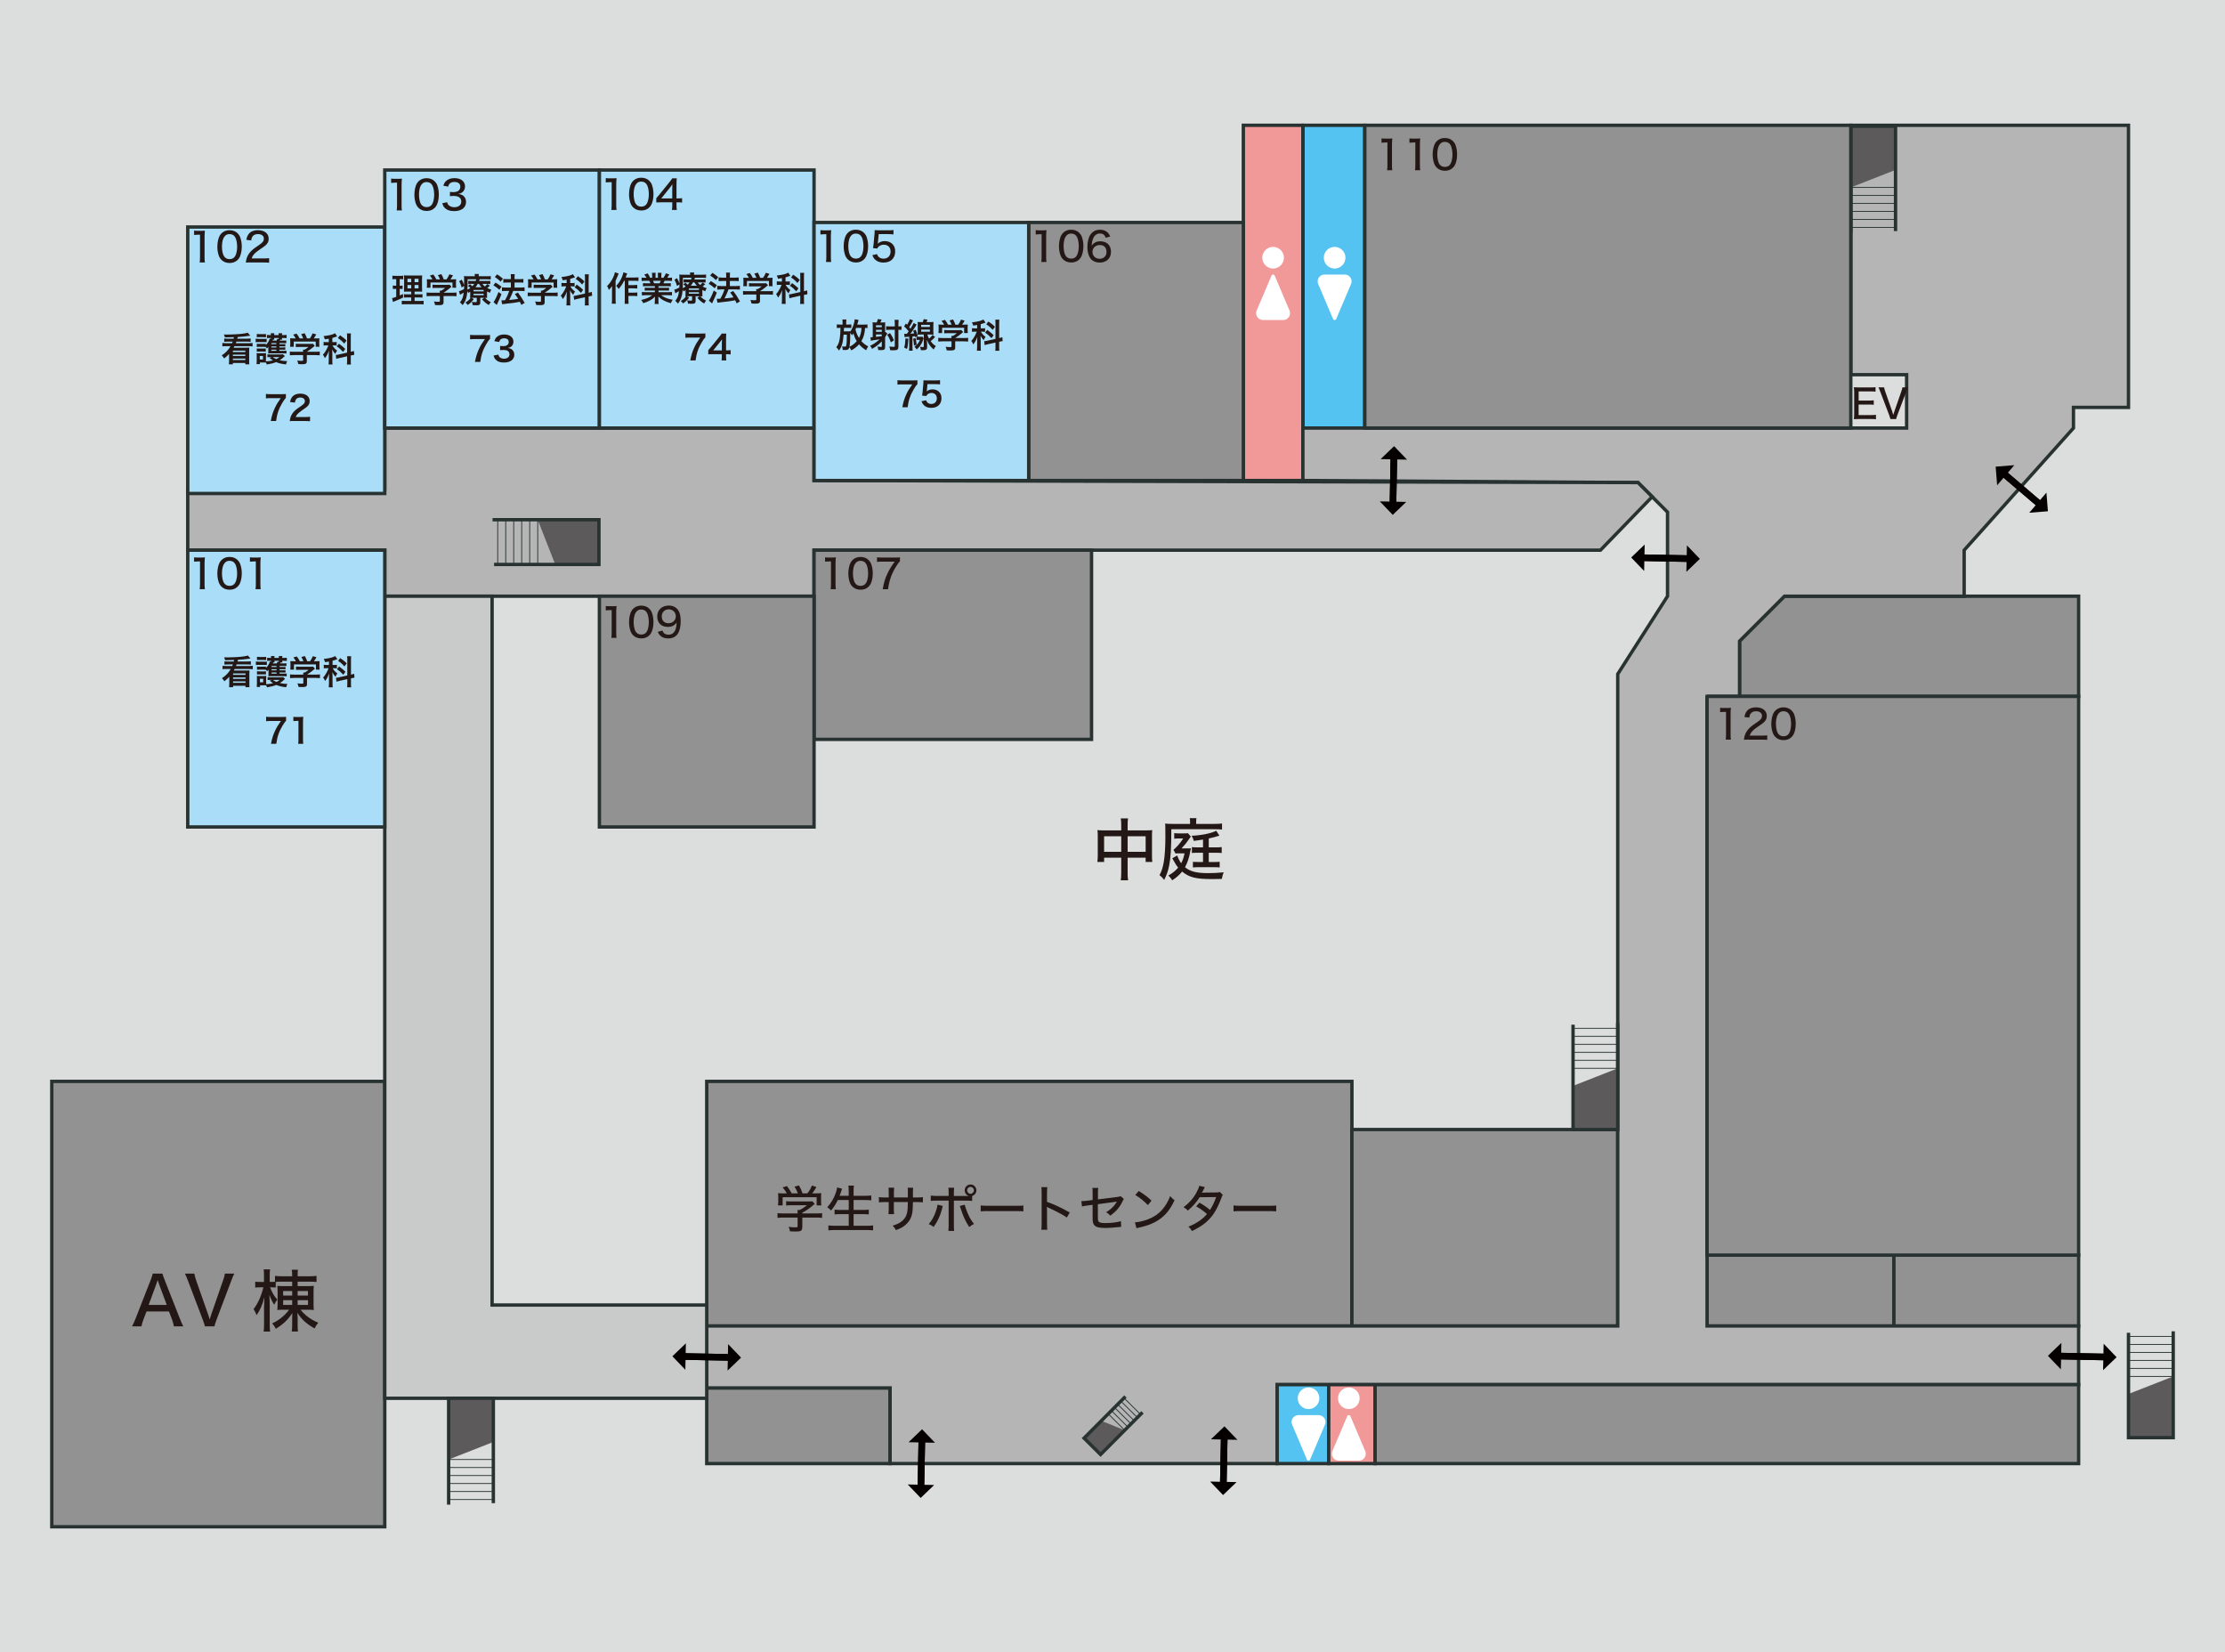 <?xml version="1.0" encoding="UTF-8"?>
<svg xmlns="http://www.w3.org/2000/svg" width="660" height="490" viewBox="0 0 660 490">
  <rect x="0" y="0" width="660" height="490" fill="#808080" stroke="none"/>
  <g id="_背景" data-name="背景">
    <polyline id="base" points="0 0 660 0 660 490 0 490" fill="#dcdddd"/>
  </g>
  <g id="_男性用トイレ" data-name="男性用トイレ">
    <polyline points="386.47 126.96 404.84 126.96 404.84 37.16 386.47 37.16 386.47 126.96" fill="#54c3f1" stroke="#283331" stroke-miterlimit="10"/>
    <polyline points="378.82 410.63 378.82 434.1 394.13 434.1 394.13 410.63 378.82 410.63" fill="#54c3f1" stroke="#283331" stroke-miterlimit="10"/>
  </g>
  <g id="_女性用トイレ" data-name="女性用トイレ">
    <polyline points="368.81 142.52 386.47 142.52 386.47 37.16 368.81 37.16 368.81 142.52" fill="#f19899" stroke="#283331" stroke-miterlimit="10"/>
    <rect x="394.13" y="410.63" width="13.78" height="23.47" fill="#f19899" stroke="#283331" stroke-miterlimit="10"/>
  </g>
  <g id="_使用不可能教室等" data-name="使用不可能教室等">
    <rect x="305.14" y="65.99" width="63.67" height="76.53" fill="#929292" stroke="#283331" stroke-miterlimit="10"/>
    <polyline points="506.37 393.29 561.79 393.29 561.79 372.27 506.37 372.27 506.37 393.29" fill="#929292" stroke="#283331" stroke-miterlimit="10"/>
    <polyline points="561.79 393.29 616.58 393.29 616.58 372.27 561.79 372.27 561.79 393.29" fill="#929292" stroke="#283331" stroke-miterlimit="10"/>
    <polyline points="516 206.55 616.58 206.55 616.58 176.83 529.33 176.83 516 190.16 516 206.55" fill="#929292" stroke="#283331" stroke-miterlimit="10"/>
    <polyline points="209.64 393.29 401.02 393.29 401.02 320.74 209.64 320.74 209.64 393.29" fill="#929292" stroke="#283331" stroke-miterlimit="10"/>
    <polyline points="401.02 393.29 479.87 393.29 479.87 335.02 401.02 335.02 401.02 393.29" fill="#929292" stroke="#283331" stroke-miterlimit="10"/>
    <polyline points="209.64 411.65 209.64 434.1 264.03 434.1 264.03 411.65 209.64 411.65" fill="#929292" stroke="#283331" stroke-miterlimit="10"/>
    <polyline points="114.13 320.74 15.36 320.74 15.36 452.84 114.13 452.84 114.13 320.74" fill="#929292" stroke="#283331" stroke-miterlimit="10"/>
    <polyline points="407.9 410.63 616.58 410.63 616.58 434.1 407.9 434.1 407.9 410.63" fill="#929292" stroke="#283331" stroke-miterlimit="10"/>
  </g>
  <g id="_廊下" data-name="廊下">
    <polygon points="386.47 142.52 386.47 126.96 565.56 126.96 565.56 111.14 549 111.14 549 37.16 631.37 37.16 631.37 120.84 615.05 120.84 615.05 126.96 582.63 163.18 582.63 176.83 529.33 176.83 516 190.16 516 206.55 506.37 206.55 506.37 393.29 616.58 393.29 616.58 410.63 378.82 410.63 378.82 434.1 264.03 434.1 264.03 411.65 209.64 411.65 209.64 393.29 479.87 393.29 479.87 199.92 494.64 176.83 494.64 151.9 485.87 143.13 386.47 142.52" fill="#b5b5b6" stroke="#283331" stroke-miterlimit="10"/>
    <polygon points="55.69 163.18 55.69 145.02 114.13 145.02 114.13 126.96 241.47 126.96 241.47 142.52 485.87 143.13 490.08 147.34 474.74 163.18 241.47 163.18 241.47 176.83 114.13 176.83 114.13 163.18 55.69 163.18" fill="#b5b5b6" stroke="#283331" stroke-miterlimit="10"/>
    <polygon points="114.13 176.83 114.13 414.73 209.64 414.73 209.64 387.07 145.97 387.07 145.97 176.83 114.13 176.83" fill="#c9caca" stroke="#283331" stroke-miterlimit="10"/>
    <g id="_矢印" data-name="矢印">
      <path d="m607.47,151.64l-.44-5.53-1.91,2.24-11.19-9.55-1.27,1.49,11.19,9.55-1.91,2.24,5.53-.44Z" fill="#040000"/>
      <path d="m591.97,138.41l.44,5.53,1.91-2.24,11.19,9.55,1.27-1.49-11.19-9.55,1.91-2.24-5.53.44Z" fill="#040000"/>
    </g>
    <g id="_矢印-2" data-name="矢印">
      <path d="m413.13,152.71l4-3.84-2.94-.06.29-14.71-1.96-.04-.29,14.71-2.94-.06,3.84,4Z" fill="#040000"/>
      <path d="m413.53,132.33l-4,3.84,2.94.06-.29,14.71,1.96.04.29-14.71,2.94.06-3.84-4Z" fill="#040000"/>
    </g>
    <g id="_矢印-3" data-name="矢印">
      <path d="m483.86,165.35l3.84,4,.06-2.94,14.71.29.04-1.96-14.71-.29.06-2.94-4,3.84Z" fill="#040000"/>
      <path d="m504.23,165.76l-3.84-4-.06,2.94-14.71-.29-.04,1.96,14.71.29-.06,2.94,4-3.84Z" fill="#040000"/>
    </g>
    <g id="_矢印-4" data-name="矢印">
      <path d="m199.45,402.27l3.84,4,.06-2.94,14.71.29.04-1.96-14.71-.29.06-2.94-4,3.84Z" fill="#040000"/>
      <path d="m219.82,402.67l-3.84-4-.06,2.94-14.71-.29-.04,1.96,14.71.29-.06,2.94,4-3.84Z" fill="#040000"/>
    </g>
    <g id="_矢印-5" data-name="矢印">
      <path d="m273.51,423.92l-4,3.84,2.94.06-.29,14.71,1.96.04.29-14.71,2.94.06-3.84-4Z" fill="#040000"/>
      <path d="m273.1,444.29l4-3.84-2.94-.06.29-14.71-1.96-.04-.29,14.71-2.94-.06,3.84,4Z" fill="#040000"/>
    </g>
    <g id="_矢印-6" data-name="矢印">
      <path d="m363.21,423.05l-4,3.84,2.94.06-.29,14.71,1.96.04.29-14.71,2.94.06-3.84-4Z" fill="#040000"/>
      <path d="m362.8,443.43l4-3.84-2.94-.06.29-14.71-1.96-.04-.29,14.71-2.94-.06,3.84,4Z" fill="#040000"/>
    </g>
    <g id="_矢印-7" data-name="矢印">
      <path d="m607.47,402.14l3.84,4,.06-2.94,14.71.29.04-1.96-14.71-.29.06-2.94-4,3.84Z" fill="#040000"/>
      <path d="m627.84,402.55l-3.84-4-.06,2.94-14.71-.29-.04,1.96,14.71.29-.06,2.94,4-3.84Z" fill="#040000"/>
    </g>
  </g>
  <g id="_トイレマーク" data-name="トイレマーク">
    <g>
      <path d="m400.1,417.94c1.77,0,3.21-1.44,3.21-3.21s-1.44-3.21-3.21-3.21-3.21,1.44-3.21,3.21,1.44,3.21,3.21,3.21Z" fill="#fff"/>
      <path d="m388.15,417.94c1.77,0,3.21-1.44,3.21-3.21s-1.44-3.21-3.21-3.21-3.21,1.44-3.21,3.21,1.44,3.21,3.21,3.21Z" fill="#fff"/>
      <path d="m404.97,430.4l-4.4-10.36c-.08-.19-.26-.31-.47-.31s-.39.12-.47.31l-4.4,10.36c-.27.62-.2,1.34.17,1.91.37.57,1.01.91,1.69.91h6.02c.68,0,1.31-.34,1.69-.91.37-.57.44-1.28.17-1.91Z" fill="#fff"/>
      <path d="m391.16,419.73h-6.02c-.68,0-1.31.34-1.69.91-.37.57-.44,1.28-.17,1.91l4.4,10.36c.08.19.26.31.47.31s.39-.12.47-.31l4.4-10.36c.27-.62.2-1.34-.17-1.91-.37-.57-1.01-.91-1.69-.91Z" fill="#fff"/>
    </g>
    <g>
      <path d="m395.89,79.65c1.77,0,3.21-1.44,3.21-3.21s-1.44-3.21-3.21-3.21-3.21,1.44-3.21,3.21,1.44,3.21,3.21,3.21Z" fill="#fff"/>
      <path d="m398.9,81.43h-6.02c-.68,0-1.31.34-1.69.91-.37.57-.44,1.28-.17,1.91l4.4,10.36c.08.19.26.31.47.31s.39-.12.47-.31l4.4-10.36c.27-.62.2-1.34-.17-1.91-.37-.57-1.01-.91-1.69-.91Z" fill="#fff"/>
    </g>
    <g>
      <path d="m377.64,79.65c1.77,0,3.21-1.44,3.21-3.21s-1.44-3.21-3.21-3.21-3.21,1.44-3.21,3.21,1.44,3.21,3.21,3.21Z" fill="#fff"/>
      <path d="m382.51,92.1l-4.4-10.36c-.08-.19-.26-.31-.47-.31s-.39.12-.47.31l-4.4,10.36c-.27.62-.2,1.34.17,1.91.37.57,1.01.91,1.69.91h6.02c.68,0,1.31-.34,1.69-.91.37-.57.44-1.28.17-1.91Z" fill="#fff"/>
    </g>
  </g>
  <g id="_階段" data-name="階段">
    <g>
      <polygon points="549 55.59 562.27 50.39 562.27 37.43 549 37.43 549 55.59" fill="#5c5a5a"/>
      <polyline points="562.27 68.54 562.27 37.43 549 37.43 549 68.98" fill="none" stroke="#283331" stroke-miterlimit="10"/>
      <line x1="549" y1="55.59" x2="562.27" y2="55.59" fill="none" stroke="#283331" stroke-miterlimit="10" stroke-width=".25"/>
      <line x1="549" y1="57.97" x2="562.27" y2="57.97" fill="none" stroke="#283331" stroke-miterlimit="10" stroke-width=".25"/>
      <line x1="549" y1="60.34" x2="562.27" y2="60.34" fill="none" stroke="#283331" stroke-miterlimit="10" stroke-width=".25"/>
      <line x1="549" y1="62.71" x2="562.27" y2="62.71" fill="none" stroke="#283331" stroke-miterlimit="10" stroke-width=".25"/>
      <line x1="549" y1="65.09" x2="562.27" y2="65.09" fill="none" stroke="#283331" stroke-miterlimit="10" stroke-width=".25"/>
      <line x1="549" y1="67.46" x2="562.27" y2="67.46" fill="none" stroke="#283331" stroke-miterlimit="10" stroke-width=".25"/>
    </g>
    <g>
      <polygon points="133.08 432.89 146.34 427.69 146.34 414.73 133.08 414.73 133.08 432.89" fill="#5c5a5a"/>
      <polyline points="146.34 445.84 146.34 414.73 133.08 414.73 133.08 446.28" fill="none" stroke="#283331" stroke-miterlimit="10"/>
      <line x1="133.08" y1="432.89" x2="146.34" y2="432.89" fill="none" stroke="#283331" stroke-miterlimit="10" stroke-width=".25"/>
      <line x1="133.08" y1="435.27" x2="146.34" y2="435.27" fill="none" stroke="#283331" stroke-miterlimit="10" stroke-width=".25"/>
      <line x1="133.08" y1="437.64" x2="146.34" y2="437.64" fill="none" stroke="#283331" stroke-miterlimit="10" stroke-width=".25"/>
      <line x1="133.08" y1="440.01" x2="146.34" y2="440.01" fill="none" stroke="#283331" stroke-miterlimit="10" stroke-width=".25"/>
      <line x1="133.08" y1="442.38" x2="146.34" y2="442.38" fill="none" stroke="#283331" stroke-miterlimit="10" stroke-width=".25"/>
      <line x1="133.08" y1="444.76" x2="146.34" y2="444.76" fill="none" stroke="#283331" stroke-miterlimit="10" stroke-width=".25"/>
    </g>
    <g>
      <polygon points="159.5 154.15 164.7 167.42 177.66 167.42 177.66 154.15 159.5 154.15" fill="#5c5a5a"/>
      <polyline points="146.55 167.42 177.66 167.42 177.66 154.15 146.11 154.15" fill="none" stroke="#283331" stroke-miterlimit="10"/>
      <line x1="159.5" y1="154.15" x2="159.5" y2="167.42" fill="none" stroke="#283331" stroke-miterlimit="10" stroke-width=".25"/>
      <line x1="157.12" y1="154.15" x2="157.12" y2="167.42" fill="none" stroke="#283331" stroke-miterlimit="10" stroke-width=".25"/>
      <line x1="154.75" y1="154.15" x2="154.75" y2="167.42" fill="none" stroke="#283331" stroke-miterlimit="10" stroke-width=".25"/>
      <line x1="152.38" y1="154.15" x2="152.38" y2="167.42" fill="none" stroke="#283331" stroke-miterlimit="10" stroke-width=".25"/>
      <line x1="150.01" y1="154.15" x2="150.01" y2="167.42" fill="none" stroke="#283331" stroke-miterlimit="10" stroke-width=".25"/>
      <line x1="147.63" y1="154.15" x2="147.63" y2="167.42" fill="none" stroke="#283331" stroke-miterlimit="10" stroke-width=".25"/>
    </g>
    <g>
      <polygon points="644.64 408.25 631.37 413.45 631.37 426.41 644.64 426.41 644.64 408.25" fill="#5c5a5a"/>
      <polyline points="631.37 395.3 631.37 426.41 644.64 426.41 644.64 394.86" fill="none" stroke="#283331" stroke-miterlimit="10"/>
      <line x1="644.64" y1="408.25" x2="631.37" y2="408.25" fill="none" stroke="#283331" stroke-miterlimit="10" stroke-width=".25"/>
      <line x1="644.64" y1="405.87" x2="631.37" y2="405.87" fill="none" stroke="#283331" stroke-miterlimit="10" stroke-width=".25"/>
      <line x1="644.64" y1="403.5" x2="631.37" y2="403.5" fill="none" stroke="#283331" stroke-miterlimit="10" stroke-width=".25"/>
      <line x1="644.64" y1="401.13" x2="631.37" y2="401.13" fill="none" stroke="#283331" stroke-miterlimit="10" stroke-width=".25"/>
      <line x1="644.64" y1="398.76" x2="631.37" y2="398.76" fill="none" stroke="#283331" stroke-miterlimit="10" stroke-width=".25"/>
      <line x1="644.64" y1="396.38" x2="631.37" y2="396.38" fill="none" stroke="#283331" stroke-miterlimit="10" stroke-width=".25"/>
    </g>
    <g>
      <polygon points="333.62 424.21 326.68 421.41 321.57 426.55 326.46 431.41 333.62 424.21" fill="#5c5a5a"/>
      <polyline points="333.84 414.21 321.57 426.55 326.46 431.41 338.9 418.9" fill="none" stroke="#283331" stroke-miterlimit="10"/>
      <line x1="333.62" y1="424.21" x2="328.73" y2="419.35" fill="none" stroke="#283331" stroke-miterlimit="10" stroke-width=".25"/>
      <line x1="334.56" y1="423.27" x2="329.67" y2="418.4" fill="none" stroke="#283331" stroke-miterlimit="10" stroke-width=".25"/>
      <line x1="335.49" y1="422.32" x2="330.61" y2="417.46" fill="none" stroke="#283331" stroke-miterlimit="10" stroke-width=".25"/>
      <line x1="336.43" y1="421.38" x2="331.54" y2="416.52" fill="none" stroke="#283331" stroke-miterlimit="10" stroke-width=".25"/>
      <line x1="337.37" y1="420.44" x2="332.48" y2="415.58" fill="none" stroke="#283331" stroke-miterlimit="10" stroke-width=".25"/>
      <line x1="338.3" y1="419.5" x2="333.41" y2="414.64" fill="none" stroke="#283331" stroke-miterlimit="10" stroke-width=".25"/>
    </g>
    <g>
      <polygon points="479.87 316.86 466.61 322.07 466.61 335.02 479.87 335.02 479.87 316.86" fill="#5c5a5a"/>
      <polyline points="466.61 303.92 466.61 335.02 479.87 335.02 479.87 303.48" fill="none" stroke="#283331" stroke-miterlimit="10"/>
      <line x1="479.87" y1="316.86" x2="466.61" y2="316.86" fill="none" stroke="#283331" stroke-miterlimit="10" stroke-width=".25"/>
      <line x1="479.87" y1="314.49" x2="466.61" y2="314.49" fill="none" stroke="#283331" stroke-miterlimit="10" stroke-width=".25"/>
      <line x1="479.87" y1="312.12" x2="466.61" y2="312.12" fill="none" stroke="#283331" stroke-miterlimit="10" stroke-width=".25"/>
      <line x1="479.87" y1="309.75" x2="466.61" y2="309.75" fill="none" stroke="#283331" stroke-miterlimit="10" stroke-width=".25"/>
      <line x1="479.87" y1="307.37" x2="466.61" y2="307.37" fill="none" stroke="#283331" stroke-miterlimit="10" stroke-width=".25"/>
      <line x1="479.87" y1="305" x2="466.61" y2="305" fill="none" stroke="#283331" stroke-miterlimit="10" stroke-width=".25"/>
    </g>
  </g>
  <g id="MLOC-available">
    <rect id="_4-7-kenpuku_room107" data-name="4-7-kenpuku_room107" x="241.47" y="163.18" width="82.31" height="56.12" fill="#929292" stroke="#283331" stroke-miterlimit="10"/>
    <rect id="_4-7-kenpuku_room109" data-name="4-7-kenpuku_room109" x="177.8" y="176.83" width="63.67" height="68.45" fill="#929292" stroke="#283331" stroke-miterlimit="10"/>
    <rect id="_4-7-kenpuku_room110" data-name="4-7-kenpuku_room110" x="404.84" y="37.16" width="144.16" height="89.8" fill="#929292" stroke="#283331" stroke-miterlimit="10"/>
    <rect id="_4-7-kenpuku_room102" data-name="4-7-kenpuku_room102" x="55.69" y="67.33" width="58.44" height="79.04" fill="#aaddf7" stroke="#283331" stroke-miterlimit="10"/>
    <rect id="_4-7-kenpuku_room101" data-name="4-7-kenpuku_room101" x="55.69" y="163.18" width="58.44" height="82.1" fill="#aaddf7" stroke="#283331" stroke-miterlimit="10"/>
    <rect id="_4-7-kenpuku_room103" data-name="4-7-kenpuku_room103" x="114.13" y="50.43" width="63.67" height="76.53" fill="#aaddf7" stroke="#283331" stroke-miterlimit="10"/>
    <rect id="_4-7-kenpuku_room104" data-name="4-7-kenpuku_room104" x="177.8" y="50.43" width="63.67" height="76.53" fill="#aaddf7" stroke="#283331" stroke-miterlimit="10"/>
    <rect id="_4-7-kenpuku_room105" data-name="4-7-kenpuku_room105" x="241.47" y="65.99" width="63.67" height="76.53" fill="#aaddf7" stroke="#283331" stroke-miterlimit="10"/>
    <polyline id="_4-7-kenpuku_room120" data-name="4-7-kenpuku_room120" points="506.37 206.55 616.58 206.55 616.58 372.27 506.37 372.27 506.37 206.55" fill="#929292" stroke="#283331" stroke-miterlimit="10"/>
  </g>
  <g id="MNOINT-words">
    <g>
      <path d="m409.79,41.04c.34.06.59.07,1.12.07h.96c.53,0,.71-.01,1.13-.06-.07.73-.1,1.3-.1,1.99v5.96c0,.61.02,1.01.1,1.49h-1.55c.07-.46.1-.89.1-1.49v-6.74h-.6c-.41,0-.74.02-1.15.07v-1.29Z" fill="#231815"/>
      <path d="m418.07,41.04c.34.06.59.07,1.12.07h.96c.53,0,.71-.01,1.13-.06-.07.73-.1,1.3-.1,1.99v5.96c0,.61.02,1.01.1,1.49h-1.55c.07-.46.1-.89.1-1.49v-6.74h-.6c-.41,0-.74.02-1.15.07v-1.29Z" fill="#231815"/>
      <path d="m426.2,49.75c-.35-.35-.6-.74-.76-1.16-.31-.85-.47-1.79-.47-2.77,0-1.26.29-2.58.71-3.29.62-1.03,1.64-1.6,2.91-1.6.97,0,1.79.31,2.4.92.35.35.61.74.76,1.16.31.84.47,1.8.47,2.78,0,1.46-.32,2.76-.86,3.51-.65.9-1.58,1.35-2.77,1.35-.97,0-1.78-.31-2.39-.92Zm.98-7.05c-.25.28-.42.59-.52.9-.22.67-.32,1.44-.32,2.24,0,1.06.23,2.17.54,2.7.38.65.96.97,1.71.97.56,0,1.06-.19,1.38-.53.25-.26.44-.6.55-.97.22-.7.32-1.42.32-2.22,0-.97-.2-2.07-.49-2.63-.37-.72-.95-1.08-1.77-1.08-.6,0-1.04.19-1.4.61Z" fill="#231815"/>
    </g>
    <g>
      <path d="m237.97,363.96c0,1.08-.35,1.31-1.98,1.31-.36,0-1.12-.03-1.65-.06-.14-.67-.21-.9-.42-1.33.76.11,1.41.15,1.9.15.67,0,.78-.04.78-.36v-2.54h-4.24c-.75,0-1.29.03-1.73.09v-1.4c.46.06,1.04.09,1.71.09h4.26v-.17c0-.3-.02-.58-.04-.85h.65c.82-.41,1.42-.81,2.16-1.41h-4.71c-.57,0-1.05.03-1.47.08v-1.29c.44.06.9.08,1.5.08h5.15c.55,0,.85-.02,1.12-.06l.72.78c-.21.2-.36.3-.4.34-1.16.99-2.02,1.59-3.3,2.29v.21h4.14c.69,0,1.31-.03,1.74-.09v1.4c-.43-.06-1-.09-1.75-.09h-4.12v2.83Zm-4.58-9.99c-.39-.71-.61-1.04-1.24-1.79l1.27-.39c.55.69.88,1.2,1.42,2.17h1.83c-.23-.66-.54-1.29-.99-2l1.32-.36c.57,1.05.75,1.47,1.06,2.35h1.42c.65-.81.96-1.33,1.35-2.31l1.35.43c-.39.69-.87,1.39-1.24,1.88h.87c.96,0,1.25-.01,1.8-.06-.05.38-.06.69-.06,1.24v1.28c0,.39.03.75.07,1.11h-1.38v-2.42h-10.09v2.42h-1.38c.04-.33.08-.69.08-1.11v-1.28c0-.55-.02-.87-.06-1.24.65.06.84.06,1.75.06h.84Z" fill="#231815"/>
      <path d="m248.53,355.91c-.58,1.21-1.26,2.27-2.04,3.13-.57-.61-.61-.64-1.11-.97,1.15-1.2,2.04-2.75,2.61-4.48.19-.63.29-.98.31-1.4l1.48.38q-.18.5-.28.86c-.08.22-.23.64-.45,1.25h2.7v-1.32c0-.71-.03-1.17-.1-1.71h1.64c-.06.5-.09.97-.09,1.71v1.32h3.35c.73,0,1.3-.03,1.9-.09v1.43c-.63-.06-1.18-.09-1.87-.09h-3.38v2.94h2.76c.75,0,1.27-.03,1.75-.09v1.42c-.47-.06-1.05-.09-1.74-.09h-2.77v3.46h3.84c.79,0,1.38-.03,1.95-.11v1.47c-.67-.07-1.14-.1-1.92-.1h-9.36c-.76,0-1.33.03-1.99.1v-1.47c.6.08,1.19.11,1.95.11h4.09v-3.46h-2.47c-.71,0-1.27.03-1.73.09v-1.42c.45.06.93.09,1.71.09h2.49v-2.94h-3.22Z" fill="#231815"/>
      <path d="m269.3,355.17v-1.35c0-.97,0-1.17-.06-1.53h1.62c-.04.36-.04.45-.06,1v1.88h1.08c.99,0,1.32-.02,1.88-.11v1.56c-.51-.06-.93-.08-1.84-.08h-1.12q-.04,2.02-.11,2.59c-.21,1.86-.85,3.13-2.14,4.21-.78.66-1.49,1.05-2.82,1.51-.24-.54-.4-.76-.94-1.32,1.35-.41,2.11-.78,2.86-1.44,1.02-.9,1.46-1.89,1.59-3.66.03-.4.05-.93.06-1.9h-4.16v1.77c0,.78.03,1.44.08,1.82h-1.68c.04-.48.08-1.07.08-1.77v-1.81h-1.07c-.88,0-1.23.01-1.84.08v-1.56c.62.09.92.11,1.88.11h1.04v-1.38c0-.53-.03-1.2-.08-1.52h1.7c-.06.44-.09.96-.09,1.5v1.4h4.17Z" fill="#231815"/>
      <path d="m279.65,357.69l-.25.97c-.25.99-.63,2.03-1.11,3-.43.9-.75,1.41-1.37,2.24-.58-.45-.79-.57-1.44-.84.97-1.11,1.56-2.15,2.14-3.84.29-.81.41-1.33.47-1.92l1.56.39Zm7.68-2.98c-.67-.23-1.17-.89-1.17-1.65,0-.96.76-1.74,1.72-1.74s1.74.78,1.74,1.74c0,.79-.53,1.46-1.25,1.67v1.47c-.72-.08-.96-.09-1.92-.09h-3.5v7.18c0,.99.02,1.26.08,1.8h-1.72c.06-.48.09-.92.09-1.81v-7.17h-3.41c-.94,0-1.29.01-1.89.09v-1.59c.57.08,1.04.11,1.91.11h3.39v-.9c0-.76-.03-1.16-.09-1.54h1.72c-.06.45-.08.85-.08,1.58v.87h4.37Zm-1.16,2.61c.11.48.23.88.54,1.68.67,1.79,1.26,2.85,2.21,4.02-.64.33-.84.46-1.41.92-1.15-1.74-1.81-3.17-2.56-5.55-.12-.39-.15-.46-.25-.69l1.48-.38Zm.71-4.26c0,.55.45,1.02,1,1.02s1.02-.47,1.02-1.02-.45-1.02-1.02-1.02-1,.46-1,1.02Z" fill="#231815"/>
      <path d="m290.9,357.53c.55.08,1.2.11,2.31.11h8.12c1.29,0,1.65-.02,2.23-.09v1.74c-.66-.06-1.14-.08-2.25-.08h-8.08c-1.26,0-1.71.02-2.33.08v-1.75Z" fill="#231815"/>
      <path d="m308.89,364.74c.07-.64.09-1.02.09-1.92v-8.92c0-1.04-.02-1.38-.09-1.8h1.77c-.06.48-.09.99-.09,1.83v2.54c2.14.75,4.24,1.74,6.75,3.16l-.87,1.49c-.67-.46-1.07-.71-1.86-1.14-1.14-.62-2.77-1.42-3.58-1.77q-.25-.1-.48-.25,0,.21.03.58c0,.13.02.6.02.75v3.54c0,.79.03,1.37.09,1.92h-1.77Z" fill="#231815"/>
      <path d="m324.11,353.82c0-.84-.01-.99-.08-1.48h1.74c-.08.5-.09.78-.09,1.48v1.92l5.71-.72c.51-.06.73-.12,1.03-.24l.96.84c-.17.22-.18.24-.39.69-.88,1.8-1.9,2.99-3.64,4.25-.5-.54-.67-.69-1.26-1,1.12-.65,2.1-1.5,2.73-2.43.21-.28.25-.36.46-.75q-.38.08-.79.14l-4.83.64v3.41c0,1.33.04,1.62.35,1.86.27.24.85.33,2.01.33,1.63,0,3.27-.21,4.48-.57l.08,1.69c-.4.02-.52.03-.9.08-1.66.18-2.64.25-3.66.25-1.96,0-2.85-.21-3.38-.78-.45-.51-.54-.93-.54-2.61v-3.48l-1.42.2c-1.16.17-1.19.17-1.73.3l-.18-1.6c.13.01.24.01.3.01.33,0,.83-.04,1.46-.12l1.58-.21v-2.08Z" fill="#231815"/>
      <path d="m336.65,362.55c1.21-.05,3.03-.51,4.41-1.12,1.88-.83,3.28-1.96,4.47-3.65.67-.99,1.11-1.8,1.57-3.03.5.61.69.79,1.31,1.23-1.25,2.71-2.66,4.46-4.68,5.82-1.52,1.03-3.38,1.77-5.67,2.25-.57.12-.63.14-.95.24l-.46-1.74Zm1.14-9.3c1.71,1.06,2.66,1.78,3.78,2.86l-1.08,1.33c-1.16-1.23-2.37-2.2-3.73-3l1.03-1.2Z" fill="#231815"/>
      <path d="m357.41,352.08q-.17.27-.48.92c-.2.4-.3.6-.41.75.09,0,.3-.02.62-.03l3.57-.04c.51,0,.81-.04,1.14-.15l.87.87c-.18.24-.21.33-.45.99-.51,1.38-1.3,3.09-1.96,4.14-1.51,2.42-3.57,4.12-6.75,5.59-.39-.66-.56-.88-1.04-1.3,1.29-.51,2.05-.92,3-1.54,1.09-.74,1.75-1.31,2.5-2.21-1.07-.93-2.04-1.63-3.2-2.26l.98-1.1c1.26.72,1.96,1.2,3.13,2.15.75-1.17,1.36-2.45,1.81-3.81l-4.88.05c-1.05,1.6-2.07,2.76-3.52,3.96-.42-.46-.6-.61-1.26-1,1.62-1.2,2.85-2.58,3.79-4.29.45-.81.75-1.52.87-2.06l1.65.39Z" fill="#231815"/>
      <path d="m365.9,357.53c.55.08,1.2.11,2.31.11h8.12c1.29,0,1.65-.02,2.23-.09v1.74c-.66-.06-1.14-.08-2.25-.08h-8.08c-1.26,0-1.71.02-2.33.08v-1.75Z" fill="#231815"/>
    </g>
    <g>
      <path d="m556.46,124.36c-.41-.06-.77-.08-1.46-.08h-3.66c-.67,0-.95.01-1.44.04.07-.47.1-.86.1-1.52v-6.45c0-.58-.02-.95-.1-1.48.43.02.77.04,1.44.04h3.54c.59,0,1.08-.02,1.46-.08v1.34c-.43-.06-.8-.08-1.46-.08h-3.55v2.72h3.01c.6,0,1-.02,1.47-.08v1.34c-.44-.06-.77-.08-1.47-.08h-3.02v3.12h3.68c.66,0,.98-.02,1.46-.08v1.36Z" fill="#231815"/>
      <path d="m561.31,122.16c.05.16.14.46.29.89.17-.59.18-.6.28-.89l2.09-6.01c.2-.59.29-.88.34-1.25h1.68c-.18.32-.3.62-.6,1.42l-2.57,6.79c-.2.54-.31.9-.37,1.18h-1.69c-.06-.25-.17-.6-.38-1.18l-2.58-6.79c-.26-.7-.44-1.12-.6-1.42h1.68c.07.38.18.82.34,1.25l2.11,6.01Z" fill="#231815"/>
    </g>
    <g>
      <path d="m510.23,209.92c.34.06.59.07,1.12.07h.96c.53,0,.71-.01,1.13-.06-.07.73-.1,1.3-.1,1.99v5.96c0,.61.02,1.01.1,1.49h-1.55c.07-.46.1-.89.1-1.49v-6.74h-.6c-.41,0-.74.02-1.15.07v-1.29Z" fill="#231815"/>
      <path d="m518.76,219.37c-.88,0-1.06.01-1.46.06.08-.74.17-1.13.34-1.56.31-.82.84-1.55,1.61-2.23.41-.36.78-.64,1.92-1.4,1.14-.77,1.48-1.21,1.48-1.94,0-.83-.68-1.34-1.76-1.34-.74,0-1.3.25-1.63.74-.2.31-.3.58-.38,1.15l-1.43-.19c.16-.85.37-1.34.8-1.85.56-.66,1.46-1.01,2.6-1.01,1.99,0,3.23.97,3.23,2.53,0,.91-.35,1.55-1.21,2.21-.37.28-.54.4-1.61,1.12-1.34.9-1.94,1.58-2.25,2.52h3.57c.7,0,1.22-.02,1.63-.08v1.35c-.53-.05-.98-.07-1.68-.07h-3.75Z" fill="#231815"/>
      <path d="m526.65,218.62c-.35-.35-.6-.74-.76-1.16-.31-.85-.47-1.79-.47-2.77,0-1.26.29-2.58.71-3.29.62-1.03,1.64-1.6,2.91-1.6.97,0,1.79.31,2.4.92.35.35.61.74.76,1.16.31.84.47,1.8.47,2.78,0,1.46-.32,2.76-.86,3.51-.65.9-1.58,1.35-2.77,1.35-.97,0-1.78-.31-2.39-.92Zm.98-7.05c-.25.28-.42.59-.52.9-.22.67-.32,1.44-.32,2.24,0,1.06.23,2.17.54,2.7.38.65.96.97,1.71.97.56,0,1.06-.19,1.38-.53.25-.26.44-.6.55-.97.22-.7.32-1.42.32-2.22,0-.97-.2-2.07-.49-2.63-.37-.72-.95-1.08-1.77-1.08-.6,0-1.04.19-1.4.61Z" fill="#231815"/>
    </g>
    <g>
      <path d="m51.59,393.39c-.14-.68-.36-1.5-.58-2.08l-.9-2.34h-6.64l-.9,2.34c-.34.86-.46,1.32-.6,2.08h-2.8c.34-.6.64-1.26,1.06-2.34l4.44-11.34c.38-.98.54-1.46.64-1.96h2.88c.1.44.2.74.68,1.96l4.46,11.34c.5,1.24.76,1.84,1.04,2.34h-2.78Zm-4.42-12.54q-.08-.2-.4-1.2-.34,1.04-.4,1.2l-2.28,6.2h5.38l-2.3-6.2Z" fill="#231815"/>
      <path d="m61.73,389.85c.08.26.24.76.48,1.48.28-.98.3-1,.46-1.48l3.48-10.02c.34-.98.48-1.46.56-2.08h2.8c-.3.54-.5,1.04-1,2.36l-4.28,11.32c-.34.9-.52,1.5-.62,1.96h-2.82c-.1-.42-.28-1-.64-1.96l-4.3-11.32c-.44-1.16-.74-1.86-1-2.36h2.8c.12.64.3,1.36.56,2.08l3.52,10.02Z" fill="#231815"/>
      <path d="m88.29,381.46h3.02c.8,0,1.26-.02,1.78-.08-.06.5-.08.96-.08,1.84v3.42c0,.88.02,1.42.08,1.92-.46-.08-1.02-.1-1.88-.1h-2.06c.64.78,1.02,1.18,1.62,1.68,1.06.9,2.24,1.6,3.64,2.18-.5.6-.7.9-1.08,1.7-2.3-1.26-3.78-2.6-5.14-4.64.04.34.04.44.06.76,0,.18.02.3.02.38,0,.18.02.32.02.36v2.18c0,.88.02,1.26.12,1.86h-1.88c.1-.58.14-.96.14-1.84v-2.18c0-.18,0-.3.02-.64l.04-.82c-1.36,2.04-2.72,3.34-4.92,4.68-.38-.76-.62-1.1-1.08-1.6,2.04-.94,3.82-2.38,5.02-4.06h-1.72c-.82,0-1.36.02-1.78.1.06-.54.1-1.06.1-1.9v-3.46c0-.82-.04-1.32-.1-1.82.52.06,1.04.08,1.84.08h2.58v-1.32h-3.12c-.74,0-1.28.02-1.76.08v1.66c-.34-.04-.72-.06-1.14-.06h-.54c.54,1.46,1.2,2.6,2.16,3.64-.42.52-.62.84-.92,1.52-.58-.86-.84-1.38-1.46-2.94.06.78.12,2.32.12,2.98v5.52c0,1.06.02,1.8.12,2.4h-1.92c.08-.62.12-1.36.12-2.4v-4.86c0-.62.04-1.86.1-2.94-.62,2.34-1.26,3.82-2.32,5.34-.38-.94-.54-1.24-.9-1.8,1.3-1.66,2.28-3.86,2.92-6.46h-1.06c-.6,0-1.02.02-1.36.08v-1.76c.34.06.68.08,1.36.08h1.24v-1.66c0-1.06-.02-1.58-.1-2.06h1.9c-.08.5-.1,1.1-.1,2.04v1.68h.62c.42,0,.62-.02.94-.04v-1.76c.58.08,1.12.12,2.02.12h3.08v-.34c0-.74-.04-1.14-.14-1.6h1.86c-.08.44-.1.82-.1,1.58v.36h3.62c.86,0,1.38-.04,1.98-.12v1.82c-.44-.06-1.12-.1-1.96-.1h-3.64v1.32Zm-4.3,1.46v1.34h2.68v-1.34h-2.68Zm0,2.72v1.4h2.68v-1.4h-2.68Zm4.3-1.38h3.06v-1.34h-3.06v1.34Zm0,2.78h3.08v-1.4h-3.08v1.4Z" fill="#231815"/>
    </g>
    <g>
      <path d="m243.35,68.25c.34.06.59.07,1.12.07h.96c.53,0,.71-.01,1.13-.06-.07.73-.1,1.3-.1,1.99v5.96c0,.61.02,1.01.1,1.49h-1.55c.07-.46.1-.89.1-1.49v-6.74h-.6c-.41,0-.74.02-1.15.07v-1.29Z" fill="#231815"/>
      <path d="m251.49,76.95c-.35-.35-.6-.74-.76-1.16-.31-.85-.47-1.79-.47-2.77,0-1.26.29-2.58.71-3.29.62-1.03,1.64-1.6,2.91-1.6.97,0,1.79.31,2.4.92.35.35.61.74.76,1.16.31.84.47,1.8.47,2.78,0,1.46-.32,2.76-.86,3.51-.65.9-1.58,1.35-2.77,1.35-.97,0-1.78-.31-2.39-.92Zm.98-7.05c-.25.28-.42.59-.52.9-.22.67-.32,1.44-.32,2.24,0,1.06.23,2.17.54,2.7.38.65.96.97,1.71.97.56,0,1.06-.19,1.38-.53.25-.26.44-.6.55-.97.22-.7.32-1.42.32-2.22,0-.97-.2-2.07-.49-2.63-.37-.72-.95-1.08-1.77-1.08-.6,0-1.04.19-1.4.61Z" fill="#231815"/>
      <path d="m260.44,71.76c-.01.12-.04.3-.07.52.59-.53,1.24-.77,2.1-.77s1.68.3,2.24.86c.55.55.83,1.27.83,2.19,0,2.05-1.33,3.32-3.47,3.32-1.08,0-1.93-.31-2.55-.95-.34-.35-.5-.62-.76-1.25l1.39-.31c.12.35.19.5.36.7.36.42.91.65,1.57.65,1.26,0,2.09-.84,2.09-2.11s-.77-2.03-2.04-2.03c-.59,0-1.16.23-1.56.62-.17.16-.23.26-.34.52l-1.26-.12c.11-.7.13-.83.17-1.24l.26-2.88c.04-.29.05-.55.05-.74v-.22c-.01-.06-.01-.16-.01-.26.36.04.62.05,1.27.05h2.76c.77,0,1.03-.01,1.56-.1v1.33c-.5-.07-.92-.1-1.56-.1h-2.81l-.23,2.3Z" fill="#231815"/>
    </g>
    <g>
      <path d="m179.68,52.82c.34.06.59.07,1.12.07h.96c.53,0,.71-.01,1.13-.06-.07.73-.1,1.3-.1,1.99v5.96c0,.61.02,1.01.1,1.49h-1.55c.07-.46.1-.89.1-1.49v-6.74h-.6c-.41,0-.74.02-1.15.07v-1.29Z" fill="#231815"/>
      <path d="m187.82,61.53c-.35-.35-.6-.74-.76-1.16-.31-.85-.47-1.79-.47-2.77,0-1.26.29-2.58.71-3.29.62-1.03,1.64-1.6,2.91-1.6.97,0,1.79.31,2.4.92.35.35.61.74.76,1.16.31.84.47,1.8.47,2.78,0,1.46-.32,2.76-.86,3.51-.65.9-1.58,1.35-2.77,1.35-.97,0-1.78-.31-2.39-.92Zm.98-7.05c-.25.28-.42.59-.52.9-.22.67-.32,1.44-.32,2.24,0,1.06.23,2.17.54,2.7.38.65.96.97,1.71.97.56,0,1.06-.19,1.38-.53.25-.26.44-.6.55-.97.22-.7.32-1.42.32-2.22,0-.97-.2-2.07-.49-2.63-.37-.72-.95-1.08-1.77-1.08-.6,0-1.04.19-1.4.61Z" fill="#231815"/>
      <path d="m194.66,58.8q.29-.31.89-1.03l2.91-3.6c.48-.59.67-.85.95-1.28h1.34c-.07.7-.08,1.1-.08,2.03v3.93h.44c.49,0,.78-.02,1.22-.08v1.32c-.46-.06-.73-.08-1.22-.08h-.44v.92c0,.6.02.91.1,1.34h-1.46c.08-.41.11-.78.11-1.36v-.91h-3.27c-.7,0-1.04.01-1.48.05v-1.25Zm4.75-2.64c0-.6.01-.98.06-1.51-.24.35-.42.58-.83,1.1l-2.49,3.11h3.26v-2.7Z" fill="#231815"/>
    </g>
    <g>
      <path d="m179.68,179.74c.34.06.59.07,1.12.07h.96c.53,0,.71-.01,1.13-.06-.07.73-.1,1.3-.1,1.99v5.96c0,.61.02,1.01.1,1.49h-1.55c.07-.46.1-.89.1-1.49v-6.74h-.6c-.41,0-.74.02-1.15.07v-1.29Z" fill="#231815"/>
      <path d="m187.82,188.45c-.35-.35-.6-.74-.76-1.16-.31-.85-.47-1.79-.47-2.77,0-1.26.29-2.58.71-3.29.62-1.03,1.64-1.6,2.91-1.6.97,0,1.79.31,2.4.92.35.35.61.74.76,1.16.31.84.47,1.8.47,2.78,0,1.46-.32,2.76-.86,3.51-.65.9-1.58,1.35-2.77,1.35-.97,0-1.78-.31-2.39-.92Zm.98-7.05c-.25.28-.42.59-.52.9-.22.67-.32,1.44-.32,2.24,0,1.06.23,2.17.54,2.7.38.65.96.97,1.71.97.56,0,1.06-.19,1.38-.53.25-.26.44-.6.55-.97.22-.7.32-1.42.32-2.22,0-.97-.2-2.07-.49-2.63-.37-.72-.95-1.08-1.77-1.08-.6,0-1.04.19-1.4.61Z" fill="#231815"/>
      <path d="m196.5,187.01c.13.36.22.52.38.71.31.35.82.53,1.45.53.82,0,1.39-.34,1.82-1.06.23-.38.4-.92.48-1.51.04-.25.06-.56.08-1.08-.2.34-.31.47-.58.68-.56.46-1.16.66-2,.66-.98,0-1.79-.29-2.34-.84-.54-.54-.84-1.34-.84-2.25,0-1.94,1.38-3.24,3.48-3.24,1.25,0,2.31.59,2.89,1.62.4.67.59,1.68.59,2.99,0,1.87-.41,3.32-1.15,4.14-.64.68-1.42,1-2.53,1-.89,0-1.58-.2-2.13-.62-.42-.32-.66-.64-1-1.33l1.39-.38Zm1.86-2.16c1.19,0,2.11-.9,2.11-2.06s-.9-2.06-2.11-2.06c-.59,0-1.12.22-1.5.6-.38.38-.56.88-.56,1.49,0,1.28.76,2.04,2.06,2.04Z" fill="#231815"/>
    </g>
    <g>
      <path d="m57.57,165.3c.34.06.59.07,1.12.07h.96c.53,0,.71-.01,1.13-.06-.07.73-.1,1.3-.1,1.99v5.96c0,.61.02,1.01.1,1.49h-1.55c.07-.46.1-.89.1-1.49v-6.74h-.6c-.41,0-.74.02-1.15.07v-1.29Z" fill="#231815"/>
      <path d="m65.7,174.01c-.35-.35-.6-.74-.76-1.16-.31-.85-.47-1.79-.47-2.77,0-1.26.29-2.58.71-3.29.62-1.03,1.64-1.6,2.91-1.6.97,0,1.79.31,2.4.92.35.35.61.74.76,1.16.31.84.47,1.8.47,2.78,0,1.46-.32,2.76-.86,3.51-.65.9-1.58,1.35-2.77,1.35-.97,0-1.78-.31-2.39-.92Zm.98-7.05c-.25.28-.42.59-.52.9-.22.67-.32,1.44-.32,2.24,0,1.06.23,2.17.54,2.7.38.65.96.97,1.71.97.56,0,1.06-.19,1.38-.53.25-.26.44-.6.55-.97.22-.7.32-1.42.32-2.22,0-.97-.2-2.07-.49-2.63-.37-.72-.95-1.08-1.77-1.08-.6,0-1.04.19-1.4.61Z" fill="#231815"/>
      <path d="m74.13,165.3c.34.06.59.07,1.12.07h.96c.53,0,.71-.01,1.13-.06-.07.73-.1,1.3-.1,1.99v5.96c0,.61.02,1.01.1,1.49h-1.55c.07-.46.1-.89.1-1.49v-6.74h-.6c-.41,0-.74.02-1.15.07v-1.29Z" fill="#231815"/>
    </g>
    <g>
      <path d="m57.57,68.39c.34.06.59.07,1.12.07h.96c.53,0,.71-.01,1.13-.06-.07.73-.1,1.3-.1,1.99v5.96c0,.61.02,1.01.1,1.49h-1.55c.07-.46.1-.89.1-1.49v-6.74h-.6c-.41,0-.74.02-1.15.07v-1.29Z" fill="#231815"/>
      <path d="m65.7,77.1c-.35-.35-.6-.74-.76-1.16-.31-.85-.47-1.79-.47-2.77,0-1.26.29-2.58.71-3.29.62-1.03,1.64-1.6,2.91-1.6.97,0,1.79.31,2.4.92.35.35.61.74.76,1.16.31.84.47,1.8.47,2.78,0,1.46-.32,2.76-.86,3.51-.65.9-1.58,1.35-2.77,1.35-.97,0-1.78-.31-2.39-.92Zm.98-7.05c-.25.28-.42.59-.52.9-.22.67-.32,1.44-.32,2.24,0,1.06.23,2.17.54,2.7.38.65.96.97,1.71.97.56,0,1.06-.19,1.38-.53.25-.26.44-.6.55-.97.22-.7.32-1.42.32-2.22,0-.97-.2-2.07-.49-2.63-.37-.72-.95-1.08-1.77-1.08-.6,0-1.04.19-1.4.61Z" fill="#231815"/>
      <path d="m74.38,77.84c-.88,0-1.06.01-1.46.06.08-.74.17-1.13.34-1.56.31-.82.84-1.55,1.61-2.23.41-.36.78-.64,1.92-1.4,1.14-.77,1.48-1.21,1.48-1.94,0-.83-.68-1.34-1.76-1.34-.74,0-1.3.25-1.63.74-.2.31-.3.58-.38,1.15l-1.43-.19c.16-.85.37-1.34.8-1.85.56-.66,1.46-1.01,2.6-1.01,1.99,0,3.23.97,3.23,2.53,0,.91-.35,1.55-1.21,2.21-.37.28-.54.4-1.61,1.12-1.34.9-1.94,1.58-2.25,2.52h3.57c.7,0,1.22-.02,1.63-.08v1.35c-.53-.05-.98-.07-1.68-.07h-3.75Z" fill="#231815"/>
    </g>
    <g>
      <path d="m116.01,52.96c.34.06.59.07,1.12.07h.96c.53,0,.71-.01,1.13-.06-.07.73-.1,1.3-.1,1.99v5.96c0,.61.02,1.01.1,1.49h-1.55c.07-.46.1-.89.1-1.49v-6.74h-.6c-.41,0-.74.02-1.15.07v-1.29Z" fill="#231815"/>
      <path d="m124.15,61.67c-.35-.35-.6-.74-.76-1.16-.31-.85-.47-1.79-.47-2.77,0-1.26.29-2.58.71-3.29.62-1.03,1.64-1.6,2.91-1.6.97,0,1.79.31,2.4.92.35.35.61.74.76,1.16.31.84.47,1.8.47,2.78,0,1.46-.32,2.76-.86,3.51-.65.9-1.58,1.35-2.77,1.35-.97,0-1.78-.31-2.39-.92Zm.98-7.05c-.25.28-.42.59-.52.9-.22.67-.32,1.44-.32,2.24,0,1.06.23,2.17.54,2.7.38.65.96.97,1.71.97.56,0,1.06-.19,1.38-.53.25-.26.44-.6.55-.97.22-.7.32-1.42.32-2.22,0-.97-.2-2.07-.49-2.63-.37-.72-.95-1.08-1.77-1.08-.6,0-1.04.19-1.4.61Z" fill="#231815"/>
      <path d="m132.63,59.97c.16.55.3.78.63,1.03.41.3.9.46,1.5.46,1.26,0,2.07-.65,2.07-1.67,0-1.08-.78-1.67-2.21-1.67-.46,0-.78.01-1.16.06v-1.27c.29.05.66.07.96.07.61,0,1.16-.12,1.46-.32.44-.29.67-.73.67-1.27,0-.92-.64-1.42-1.81-1.42-.66,0-1.14.2-1.45.6-.17.22-.24.38-.35.78l-1.43-.26c.2-.67.4-1.01.78-1.38.59-.58,1.45-.88,2.53-.88,1.9,0,3.12.97,3.12,2.47,0,.73-.31,1.38-.84,1.76-.29.22-.54.31-1.14.46.83.11,1.28.31,1.7.77.4.43.58.95.58,1.66,0,.65-.26,1.3-.71,1.73-.62.61-1.58.94-2.78.94-1.32,0-2.27-.35-2.92-1.07-.29-.32-.43-.62-.65-1.27l1.43-.3Z" fill="#231815"/>
    </g>
    <g>
      <path d="m244.73,165.3c.34.06.59.07,1.12.07h.96c.53,0,.71-.01,1.13-.06-.07.73-.1,1.3-.1,1.99v5.96c0,.61.02,1.01.1,1.49h-1.55c.07-.46.1-.89.1-1.49v-6.74h-.6c-.41,0-.74.02-1.15.07v-1.29Z" fill="#231815"/>
      <path d="m252.87,174.01c-.35-.35-.6-.74-.76-1.16-.31-.85-.47-1.79-.47-2.77,0-1.26.29-2.58.71-3.29.62-1.03,1.64-1.6,2.91-1.6.97,0,1.79.31,2.4.92.35.35.61.74.76,1.16.31.84.47,1.8.47,2.78,0,1.46-.32,2.76-.86,3.51-.65.9-1.58,1.35-2.77,1.35-.97,0-1.78-.31-2.39-.92Zm.98-7.05c-.25.28-.42.59-.52.9-.22.67-.32,1.44-.32,2.24,0,1.06.23,2.17.54,2.7.38.65.96.97,1.71.97.56,0,1.06-.19,1.38-.53.25-.26.44-.6.55-.97.22-.7.32-1.42.32-2.22,0-.97-.2-2.07-.49-2.63-.37-.72-.95-1.08-1.77-1.08-.6,0-1.04.19-1.4.61Z" fill="#231815"/>
      <path d="m266.93,166.49c-.31.29-.59.66-1.1,1.5-.95,1.54-1.46,2.67-1.89,4.19-.24.86-.36,1.42-.52,2.58h-1.59c.42-2.22.74-3.26,1.45-4.73.6-1.24,1.12-2.07,2.12-3.45h-3.79c-.66,0-1,.02-1.47.08v-1.37c.52.06.88.08,1.54.08h3.73c.83,0,1.12-.01,1.54-.06v1.18Z" fill="#231815"/>
    </g>
    <g>
      <path d="m307.21,68.25c.34.06.59.07,1.12.07h.96c.53,0,.71-.01,1.13-.06-.07.73-.1,1.3-.1,1.99v5.96c0,.61.02,1.01.1,1.49h-1.55c.07-.46.1-.89.1-1.49v-6.74h-.6c-.41,0-.74.02-1.15.07v-1.29Z" fill="#231815"/>
      <path d="m315.35,76.95c-.35-.35-.6-.74-.76-1.16-.31-.85-.47-1.79-.47-2.77,0-1.26.29-2.58.71-3.29.62-1.03,1.64-1.6,2.91-1.6.97,0,1.79.31,2.4.92.35.35.61.74.76,1.16.31.84.47,1.8.47,2.78,0,1.46-.32,2.76-.86,3.51-.65.9-1.58,1.35-2.77,1.35-.97,0-1.78-.31-2.39-.92Zm.98-7.05c-.25.28-.42.59-.52.9-.22.67-.32,1.44-.32,2.24,0,1.06.23,2.17.54,2.7.38.65.96.97,1.71.97.56,0,1.06-.19,1.38-.53.25-.26.44-.6.55-.97.22-.7.32-1.42.32-2.22,0-.97-.2-2.07-.49-2.63-.37-.72-.95-1.08-1.77-1.08-.6,0-1.04.19-1.4.61Z" fill="#231815"/>
      <path d="m327.99,70.51c-.34-.89-.84-1.26-1.71-1.26s-1.55.46-1.96,1.34c-.3.66-.43,1.25-.49,2.3.24-.36.37-.52.65-.72.54-.42,1.12-.6,1.89-.6,1.98,0,3.18,1.19,3.18,3.14s-1.37,3.17-3.35,3.17c-.92,0-1.77-.29-2.33-.78-.85-.74-1.32-2.16-1.32-3.93,0-1.46.36-2.84.95-3.65.7-.94,1.59-1.38,2.79-1.38.96,0,1.74.29,2.29.84.32.32.5.6.74,1.18l-1.34.35Zm-3.93,4.2c0,1.19.9,2.05,2.11,2.05.76,0,1.4-.34,1.76-.9.18-.29.29-.71.29-1.15,0-1.28-.74-2.04-2-2.04s-2.16.88-2.16,2.04Z" fill="#231815"/>
    </g>
    <g>
      <path d="m332.59,244.87c0-1.04-.04-1.48-.14-2.14h2.16c-.1.6-.12,1.14-.12,2.08v1.48h5.6c.78,0,1.2-.02,1.7-.08-.06.56-.08.96-.08,1.68v5.86c0,.78.02,1.3.1,1.9h-1.98v-1.26h-5.34v4.3c0,1.18.02,1.74.14,2.4h-2.18c.1-.7.14-1.28.14-2.4v-4.3h-5.08v1.26h-2c.08-.68.12-1.12.12-1.9v-5.86c0-.7-.02-1.1-.1-1.68.54.06.96.08,1.68.08h5.38v-1.42Zm-5.08,3.16v4.62h5.08v-4.62h-5.08Zm12.32,4.62v-4.62h-5.34v4.62h5.34Z" fill="#231815"/>
      <path d="m353.01,243.87c0-.54-.02-.86-.1-1.2h2c-.08.32-.1.66-.1,1.22v.48h5.4c.98,0,1.68-.04,2.28-.12v1.8c-.56-.08-1.04-.1-1.9-.1h-13.14c-.02,5.82-.16,8.32-.64,10.76-.34,1.68-.72,2.76-1.48,4.28-.6-.78-.64-.8-1.38-1.42.64-1.22.94-2.16,1.26-3.88.28-1.58.48-4.52.48-7.32,0-.06,0-.56-.02-2.4,0-.94,0-1.2-.06-1.7.72.08,1.38.1,2.26.1h5.14v-.5Zm-3.8,9.86c.2.7.64,1.6,1.16,2.3.48-.9.66-1.4,1-2.92h-1.54c-.6,0-.8,0-1.14.04l-.6-1.08c1.18-1.06,1.98-1.98,2.88-3.38h-1.44c-.54,0-.8.02-1.22.08v-1.68c.4.08.7.1,1.34.1h1.38c.78,0,1.08-.02,1.34-.06l.86,1q-.24.32-.52.74c-.6.9-1.18,1.62-2.24,2.78h1.68c.56,0,.82-.02,1.1-.06-.08.48-.14.72-.14.74-.34,1.96-.88,3.6-1.6,4.9,1.58,1.28,3.44,1.74,6.86,1.74,1.48,0,2.82-.06,4.6-.24-.26.64-.4,1.16-.54,1.96-2.04.04-2.16.04-2.9.04-4.8,0-6.72-.48-8.88-2.22-.82,1.02-1.76,1.84-2.94,2.58-.34-.56-.66-.94-1.14-1.42,1.28-.72,1.98-1.28,2.9-2.32-.5-.64-.68-.88-1.24-1.92-.24-.44-.34-.62-.5-.86l1.48-.84Zm7.64-4.72c-.96.16-1.44.24-2.74.4-.18-.66-.28-.9-.64-1.52,2.86-.12,5.84-.72,7.3-1.48l.94,1.44c-1.04.34-2.06.6-3.16.84v2.64h2.22c.7,0,1.2-.02,1.62-.1v1.78c-.46-.06-.84-.08-1.6-.08h-2.24v2.74h1.78c.74,0,1.04-.02,1.46-.08v1.7c-.52-.06-.74-.08-1.48-.08h-5.02c-.68,0-.96.02-1.44.08v-1.68c.52.06.6.06,1.48.06h1.52v-2.74h-1.76c-.78,0-1.08.02-1.54.08v-1.76c.4.06.74.08,1.58.08h1.72v-2.32Z" fill="#231815"/>
    </g>
    <g>
      <path d="m69.28,100.46q.05-.23.1-.46c-1.52.05-2.41.07-2.67.07-.1-.42-.12-.45-.31-.86.36.01.6.02.75.02,1.93,0,4.15-.13,5.24-.31.55-.09.81-.15,1.08-.25l.76.89q-.12,0-.4.06c-1.04.15-2.29.28-3.31.33-.05.21-.05.22-.13.51h2.89c.41,0,.75-.02,1.07-.06v.97c-.28-.03-.6-.05-.99-.05h-3.24c-.07.2-.1.28-.18.47h3.88c.45,0,.79-.02,1.11-.06v1c-.31-.04-.62-.06-1.11-.06h-4.28c-.13.26-.16.3-.24.46h3.71c.51,0,.71-.01.94-.03-.03.29-.04.51-.04.99v2.96c0,.51,0,.73.05,1.02h-1.2v-.41h-3.68v.41h-1.18c.03-.28.05-.53.05-1.02v-2.07c-.4.45-.85.87-1.46,1.34-.27-.44-.4-.61-.71-.92,1.14-.74,1.98-1.61,2.61-2.73h-1.34c-.48,0-.77.01-1.09.06v-1c.3.04.69.06,1.09.06h1.78c.08-.2.13-.3.19-.47h-1.52c-.4,0-.69.02-.99.05v-.96c.29.04.58.05.99.05h1.78Zm-.2,3.54v.42h3.69v-.42h-3.69Zm0,1.17v.42h3.69v-.42h-3.69Zm0,1.18v.43h3.69v-.43h-3.69Z" fill="#231815"/>
      <path d="m75.84,100.46c.24.04.43.05.81.05h1.64c.41,0,.6,0,.81-.04v1.02c-.21-.02-.33-.03-.76-.03h-1.69c-.37,0-.56,0-.81.04v-1.04Zm8.66,5.15c-.77.72-.95.86-1.54,1.23.64.16,1.39.25,2.23.27-.17.34-.27.6-.36.98-1.32-.15-2.12-.34-2.93-.69-.7.3-1.48.5-2.76.71-.07-.22-.1-.29-.24-.58-.22,0-.38-.02-.57-.02h-1.25v.49h-.98c.03-.3.05-.66.05-.97v-1.53c0-.31,0-.51-.04-.77.21.02.37.03.67.03h1.54c.35,0,.46,0,.6-.03-.03.16-.03.3-.03.72v1.74c.92-.06,1.47-.14,2.05-.31-.38-.24-.62-.42-1-.74l.7-.23h-.5c-.34,0-.59.01-.82.04v-.85c.2.02.42.03.82.03h3.05c.35,0,.56-.01.75-.04l.56.52Zm-1.62-1.56h1.42c.36,0,.51,0,.68-.03v.83c-.23-.04-.46-.05-.81-.05h-3.93c-.29,0-.47.01-.69.03.03-.26.03-.38.03-.72v-.7c0-.07,0-.32.02-.5-.14.16-.2.23-.42.43-.16-.22-.21-.28-.36-.44-.15-.02-.29-.03-.6-.03h-1.42c-.32,0-.41,0-.63.03v-.94c.21.03.31.03.63.03h1.42c.32,0,.42,0,.61-.03v.4c.55-.54.92-1.14,1.18-1.93l.34.09v-.27h-.4c-.28,0-.5,0-.76.04v-.95c.24.03.5.05.85.05h.31c0-.28,0-.38-.04-.55h1.06c-.03.14-.04.18-.04.55h1.34c0-.32-.01-.39-.04-.55h1.06c-.04.16-.04.24-.05.55h.52c.4,0,.63-.01.86-.05v.95c-.23-.03-.49-.04-.85-.04h-.53c0,.26.01.35.04.5h-.53c-.07.13-.1.18-.15.27h1.15c.4,0,.56,0,.76-.04v.82c-.2-.03-.31-.03-.74-.03h-1.29v.31h1.11c.36,0,.49-.01.64-.03v.72c-.17-.02-.31-.03-.64-.03h-1.11v.32h1.1c.36,0,.51-.01.65-.03v.72c-.14-.02-.31-.03-.65-.03h-1.1v.33Zm-6.71-4.99c.24.04.42.05.81.05h1.11c.39,0,.56,0,.81-.05v.97c-.23-.03-.45-.04-.81-.04h-1.11c-.35,0-.56,0-.81.04v-.97Zm0,4.3c.21.03.31.03.63.03h1.41c.33,0,.43,0,.62-.03v.94c-.22-.03-.3-.03-.63-.03h-1.41c-.3,0-.41,0-.62.03v-.94Zm.88,3.26h.96v-1.04h-.96v1.04Zm4.92-4.85h-1.48v.31h1.48v-.31Zm0,.97h-1.48v.32h1.48v-.32Zm-1.48.98v.33h1.48v-.33h-1.48Zm.5-2.99q-.03.07-.14.29h1.18c.1-.17.17-.34.24-.54l.39.1c.01-.14.01-.19.01-.33h-1.34c0,.28.01.35.03.48h-.37Zm-.11,5.18c.31.23.63.41,1.07.6.35-.16.55-.29.97-.6h-2.04Z" fill="#231815"/>
      <path d="m87.2,105.32c-.52,0-.91.02-1.22.06v-1.11c.34.05.74.07,1.21.07h2.72v-.07c0-.2,0-.38-.03-.55h.43c.43-.22.76-.44,1.18-.81h-2.75c-.41,0-.68,0-1,.04v-1c.3.04.58.05,1.01.05h3.31c.39,0,.58-.01.76-.04l.55.61q-.17.14-.36.3c-.71.61-1.22.98-2,1.46h0s2.61.01,2.61.01c.49,0,.93-.02,1.23-.07v1.11c-.29-.04-.72-.06-1.24-.06h-2.6v1.75c0,.35-.03.49-.13.63-.17.25-.51.33-1.41.33-.13,0-.46-.01-.98-.04-.11-.53-.16-.7-.33-1.06.48.07.93.1,1.24.1.44,0,.51-.03.51-.23v-1.48h-2.71Zm.51-4.94c-.23-.44-.36-.64-.75-1.13l1.01-.3c.35.43.58.79.91,1.43h1.06c-.17-.47-.33-.82-.61-1.26l1.04-.29c.41.77.47.91.69,1.55h.85c.3-.4.65-1.03.82-1.5l1.08.3c-.23.43-.52.89-.75,1.2h.45c.68,0,.87,0,1.23-.04-.03.25-.04.45-.04.83v.93c0,.27.02.52.05.76h-1.09v-1.55h-6.52v1.55h-1.09c.04-.23.05-.46.05-.77v-.92c0-.36-.01-.57-.04-.83.45.04.51.04,1.18.04h.47Z" fill="#231815"/>
      <path d="m97.52,100.47c-.41.08-.58.1-1.17.18-.1-.41-.17-.59-.38-.96,1.62-.17,2.81-.46,3.41-.85l.62.92s-.04,0-.16.07c-.27.11-.76.27-1.26.41v1.23h.55c.34,0,.53,0,.74-.05v1.07c-.23-.04-.45-.05-.76-.05h-.48c.28.57.7,1.05,1.38,1.56-.22.28-.38.56-.54.98-.49-.53-.69-.82-.94-1.37.02.25.03.69.05,1.3v1.96c0,.57.01.85.06,1.23h-1.18c.04-.37.06-.71.06-1.23v-1.62c0-.23.01-.52.06-1.27-.32.92-.64,1.53-1.21,2.25-.22-.52-.29-.65-.59-1.04.46-.47.78-.94,1.13-1.62.2-.38.39-.84.48-1.13h-.52c-.36,0-.59,0-.88.06v-1.09c.29.05.51.06.9.06h.63v-1Zm5.44-.42c0-.58,0-.85-.06-1.16h1.21c-.05.33-.06.6-.06,1.15v4.31c.57-.13.63-.15.94-.27l.09,1.17c-.27.03-.56.08-.95.17l-.08.02v1.49c0,.56,0,.86.06,1.18h-1.21c.05-.34.06-.58.06-1.19v-1.24l-2.25.5c-.39.09-.72.18-.97.25l-.13-1.16h.05c.27,0,.5-.05.89-.14l2.41-.54v-4.54Zm-2.44,1.89c.89.63,1.25.93,1.89,1.55l-.63.89c-.79-.83-1.16-1.15-1.9-1.64l.64-.8Zm.34-2.5c.97.66,1.38.99,1.93,1.57l-.68.9c-.64-.72-1.07-1.1-1.89-1.65l.64-.82Z" fill="#231815"/>
      <path d="m84.8,118.02c-.32.31-.61.72-1.04,1.44-1.06,1.77-1.59,3.3-1.86,5.41h-1.58c.33-1.67.63-2.63,1.21-3.87.46-.99.87-1.67,1.75-2.91h-3.09c-.59,0-.9.02-1.31.07v-1.32c.46.05.78.07,1.37.07h3.18c.75,0,1.01,0,1.37-.05v1.16Z" fill="#231815"/>
      <path d="m87.25,124.87c-.78,0-.94,0-1.29.05.06-.57.13-.92.26-1.28.27-.73.72-1.37,1.37-1.96.35-.31.65-.54,1.65-1.21.92-.63,1.2-.96,1.2-1.47,0-.68-.53-1.1-1.38-1.1-.58,0-1.02.2-1.27.59-.17.24-.24.46-.31.92l-1.43-.17c.14-.76.32-1.17.69-1.6.5-.58,1.29-.89,2.29-.89,1.75,0,2.83.84,2.83,2.21,0,.66-.22,1.14-.71,1.6-.28.26-.38.34-1.68,1.23-.44.31-.94.73-1.19,1-.3.32-.42.52-.57.9h2.8c.63,0,1.13-.03,1.46-.08v1.32c-.47-.04-.87-.06-1.51-.06h-3.21Z" fill="#231815"/>
    </g>
    <g>
      <path d="m69.34,196.21q.05-.23.1-.46c-1.52.05-2.41.07-2.67.07-.1-.42-.12-.45-.31-.86.36.01.6.02.75.02,1.93,0,4.15-.13,5.24-.31.55-.09.81-.15,1.08-.25l.76.89q-.12,0-.4.06c-1.04.15-2.29.28-3.31.33-.05.21-.05.22-.13.51h2.89c.41,0,.75-.02,1.07-.06v.97c-.28-.03-.6-.05-.99-.05h-3.24c-.07.2-.1.28-.18.47h3.88c.45,0,.79-.02,1.11-.06v1c-.31-.04-.62-.06-1.11-.06h-4.28c-.13.26-.16.3-.24.46h3.71c.51,0,.71-.01.94-.03-.03.29-.04.51-.04.99v2.96c0,.51,0,.73.05,1.02h-1.2v-.41h-3.68v.41h-1.18c.03-.28.05-.53.05-1.02v-2.07c-.4.45-.85.87-1.46,1.34-.27-.44-.4-.61-.71-.92,1.14-.74,1.98-1.61,2.61-2.73h-1.34c-.48,0-.77.01-1.09.06v-1c.3.04.69.06,1.09.06h1.78c.08-.2.13-.3.19-.47h-1.52c-.4,0-.69.02-.99.05v-.96c.29.04.58.05.99.05h1.78Zm-.2,3.54v.42h3.69v-.42h-3.69Zm0,1.17v.42h3.69v-.42h-3.69Zm0,1.18v.43h3.69v-.43h-3.69Z" fill="#231815"/>
      <path d="m75.9,196.21c.24.04.43.05.81.05h1.64c.41,0,.6,0,.81-.04v1.02c-.21-.02-.33-.03-.76-.03h-1.69c-.37,0-.56,0-.81.04v-1.04Zm8.66,5.15c-.77.72-.95.86-1.54,1.23.64.16,1.39.25,2.23.27-.17.34-.27.6-.36.98-1.32-.15-2.12-.34-2.93-.69-.7.3-1.48.5-2.76.71-.07-.22-.1-.29-.24-.58-.22,0-.38-.02-.57-.02h-1.25v.49h-.98c.03-.3.05-.66.05-.97v-1.53c0-.31,0-.51-.04-.77.21.02.37.03.67.03h1.54c.35,0,.46,0,.6-.03-.03.16-.03.3-.03.72v1.74c.92-.06,1.47-.14,2.05-.31-.38-.24-.62-.42-1-.74l.7-.23h-.5c-.34,0-.59.01-.82.04v-.85c.2.02.42.03.82.03h3.05c.35,0,.56-.01.75-.04l.56.52Zm-1.62-1.56h1.42c.36,0,.51,0,.68-.03v.83c-.23-.04-.46-.05-.81-.05h-3.93c-.29,0-.47.01-.69.03.03-.26.03-.38.03-.72v-.7c0-.07,0-.32.02-.5-.14.16-.2.23-.42.43-.16-.22-.21-.28-.36-.44-.15-.02-.29-.03-.6-.03h-1.42c-.32,0-.41,0-.63.03v-.94c.21.03.31.03.63.03h1.42c.32,0,.42,0,.61-.03v.4c.55-.54.92-1.14,1.18-1.93l.34.09v-.27h-.4c-.28,0-.5,0-.76.04v-.95c.24.03.5.05.85.05h.31c0-.28,0-.38-.04-.55h1.06c-.03.14-.04.18-.04.55h1.34c0-.32-.01-.39-.04-.55h1.06c-.04.16-.04.24-.05.55h.52c.4,0,.63-.01.86-.05v.95c-.23-.03-.49-.04-.85-.04h-.53c0,.26.01.35.04.5h-.53c-.07.13-.1.18-.15.27h1.15c.4,0,.56-.01.76-.04v.82c-.2-.03-.31-.03-.74-.03h-1.29v.31h1.11c.36,0,.49-.01.64-.03v.72c-.17-.02-.31-.03-.64-.03h-1.11v.32h1.1c.36,0,.51-.01.65-.03v.72c-.14-.02-.31-.03-.65-.03h-1.1v.33Zm-6.71-4.99c.24.04.42.05.81.05h1.11c.39,0,.56,0,.81-.05v.97c-.23-.03-.45-.04-.81-.04h-1.11c-.35,0-.56,0-.81.04v-.97Zm0,4.3c.21.03.31.03.63.03h1.41c.33,0,.43,0,.62-.03v.94c-.22-.03-.3-.03-.63-.03h-1.41c-.3,0-.41,0-.62.03v-.94Zm.88,3.26h.96v-1.04h-.96v1.04Zm4.92-4.85h-1.48v.31h1.48v-.31Zm0,.97h-1.48v.32h1.48v-.32Zm-1.48.98v.33h1.48v-.33h-1.48Zm.5-2.99q-.03.07-.14.29h1.18c.1-.17.17-.34.24-.54l.39.1c.01-.14.01-.19.01-.33h-1.34c0,.28,0,.35.03.48h-.37Zm-.11,5.18c.31.23.63.41,1.07.6.35-.16.55-.29.97-.6h-2.04Z" fill="#231815"/>
      <path d="m87.26,201.07c-.52,0-.91.02-1.22.06v-1.11c.34.05.74.07,1.21.07h2.72v-.07c0-.2,0-.38-.03-.55h.43c.43-.22.76-.44,1.18-.81h-2.75c-.41,0-.68,0-1,.04v-1c.3.04.58.05,1.01.05h3.31c.39,0,.58-.01.76-.04l.55.61q-.17.14-.36.3c-.71.61-1.22.98-2,1.46h0s2.61.01,2.61.01c.49,0,.93-.02,1.23-.07v1.11c-.29-.04-.72-.06-1.24-.06h-2.6v1.75c0,.35-.03.49-.13.63-.17.25-.51.33-1.41.33-.13,0-.46-.01-.98-.04-.11-.53-.16-.7-.33-1.06.48.07.93.1,1.24.1.44,0,.51-.03.51-.23v-1.48h-2.71Zm.51-4.94c-.23-.44-.36-.64-.75-1.13l1.01-.3c.35.43.58.79.91,1.43h1.06c-.17-.47-.33-.82-.61-1.26l1.04-.29c.41.77.47.91.69,1.55h.85c.3-.4.65-1.03.82-1.5l1.08.3c-.23.43-.52.89-.75,1.2h.45c.68,0,.87-.01,1.23-.04-.03.25-.04.45-.04.83v.93c0,.27.02.52.05.76h-1.09v-1.55h-6.52v1.55h-1.09c.04-.23.05-.46.05-.77v-.92c0-.36-.01-.57-.04-.83.45.04.51.04,1.18.04h.47Z" fill="#231815"/>
      <path d="m97.58,196.22c-.41.08-.58.1-1.17.18-.1-.41-.17-.59-.38-.96,1.62-.17,2.81-.46,3.41-.85l.62.92s-.04,0-.16.07c-.27.11-.76.27-1.26.41v1.23h.55c.34,0,.53,0,.74-.05v1.07c-.23-.04-.45-.05-.76-.05h-.48c.28.57.7,1.05,1.38,1.56-.22.28-.38.56-.54.98-.49-.53-.69-.82-.94-1.37.02.25.03.69.05,1.3v1.96c0,.57.01.85.06,1.23h-1.18c.04-.37.06-.71.06-1.23v-1.62c0-.23.01-.52.06-1.27-.32.92-.64,1.53-1.21,2.25-.22-.52-.29-.65-.59-1.04.46-.47.78-.94,1.13-1.62.2-.38.39-.84.48-1.13h-.52c-.36,0-.59,0-.88.06v-1.09c.29.05.51.06.9.06h.63v-1Zm5.44-.42c0-.58,0-.85-.06-1.16h1.21c-.05.33-.06.6-.06,1.15v4.31c.57-.13.63-.15.94-.27l.09,1.17c-.27.03-.56.08-.95.17l-.08.02v1.49c0,.56,0,.86.06,1.18h-1.21c.05-.34.06-.58.06-1.19v-1.24l-2.25.5c-.39.09-.72.18-.97.25l-.13-1.16h.05c.27,0,.5-.05.89-.14l2.41-.54v-4.54Zm-2.44,1.89c.89.63,1.25.93,1.89,1.55l-.63.89c-.79-.83-1.16-1.15-1.9-1.64l.64-.8Zm.34-2.5c.97.66,1.38.99,1.93,1.57l-.68.9c-.64-.72-1.07-1.1-1.89-1.65l.64-.82Z" fill="#231815"/>
      <path d="m84.86,213.77c-.32.31-.61.72-1.04,1.44-1.06,1.77-1.59,3.3-1.86,5.41h-1.58c.33-1.67.63-2.63,1.21-3.87.46-.99.87-1.67,1.75-2.91h-3.09c-.59,0-.9.02-1.31.07v-1.32c.46.05.78.07,1.37.07h3.18c.75,0,1.01-.01,1.37-.05v1.16Z" fill="#231815"/>
      <path d="m88.45,220.62c.06-.39.08-.78.08-1.3v-5.51h-.48c-.37,0-.66.02-1.03.06v-1.27c.31.05.53.06,1,.06h.92c.51,0,.66-.01,1.02-.05-.06.59-.08,1.05-.08,1.65v5.06c0,.53.02.89.08,1.3h-1.51Z" fill="#231815"/>
    </g>
    <g>
      <path d="m117.15,82.79c-.32,0-.5,0-.75.05v-1.08c.24.04.5.06.91.06h1.41c.4,0,.64,0,.89-.06v1.07c-.25-.03-.46-.04-.74-.04h-.3v1.95h.23c.26,0,.41,0,.63-.05v1.02c-.2-.03-.4-.04-.63-.04h-.23v1.97c.42-.18.54-.23.98-.45l.03,1.06c-.87.43-1.26.6-2.81,1.23-.05.02-.1.04-.2.08l-.27-1.13c.34-.07.55-.14,1.23-.38v-2.38h-.33c-.29,0-.45,0-.68.05v-1.03c.24.04.39.05.7.05h.31v-1.95h-.38Zm4.83,5.44h-1.11c-.57,0-.78,0-1.04.04v-1.02c.25.04.45.05,1.03.05h1.12v-.82h-.95c-.67,0-.9,0-1.2.03q.02-.23.04-1.24v-2.26c0-.68,0-1.01-.05-1.34.38.04.7.05,1.35.05h2.76c.74,0,1.04-.01,1.29-.05-.03.29-.04.76-.04,1.37v2.13c0,.7.01,1.05.04,1.34-.33-.03-.49-.03-1.09-.03h-1.15v.82h1.28c.55,0,.77,0,1.06-.05v1.03c-.29-.04-.54-.05-1.05-.05h-1.29v1.03h1.61c.53,0,.79-.01,1.06-.05v1.07c-.32-.04-.59-.05-1.13-.05h-4.21c-.53,0-.79.01-1.13.05v-1.07c.27.04.49.05,1.01.05h1.79v-1.03Zm-1.11-5.54v1h1.11v-1h-1.11Zm0,1.84v1.01h1.11v-1.01h-1.11Zm2.11-.84h1.16v-1h-1.16v1Zm0,1.85h1.16v-1.01h-1.16v1.01Z" fill="#231815"/>
      <path d="m127.76,87.8c-.52,0-.91.02-1.22.06v-1.11c.34.05.74.07,1.21.07h2.72v-.07c0-.2,0-.38-.03-.55h.43c.43-.22.76-.44,1.18-.81h-2.75c-.41,0-.68,0-1,.04v-1c.3.04.58.05,1.01.05h3.31c.39,0,.58-.01.76-.04l.55.61q-.17.14-.36.3c-.71.61-1.22.98-2,1.46h0s2.61.01,2.61.01c.49,0,.93-.02,1.23-.07v1.11c-.29-.04-.72-.06-1.24-.06h-2.6v1.75c0,.35-.03.49-.13.63-.17.25-.51.33-1.41.33-.13,0-.46-.01-.98-.04-.11-.53-.16-.7-.33-1.06.48.07.93.1,1.24.1.44,0,.51-.03.51-.23v-1.48h-2.71Zm.51-4.94c-.23-.44-.36-.64-.75-1.13l1.01-.3c.35.43.58.79.91,1.43h1.06c-.17-.47-.33-.82-.61-1.26l1.04-.29c.41.77.47.91.69,1.55h.85c.3-.4.65-1.03.82-1.5l1.08.3c-.23.43-.52.89-.75,1.2h.45c.68,0,.87-.01,1.23-.04-.03.25-.04.45-.04.83v.93c0,.27.02.52.05.76h-1.09v-1.55h-6.52v1.55h-1.09c.04-.23.05-.46.05-.77v-.92c0-.36-.01-.57-.04-.83.45.04.51.04,1.18.04h.47Z" fill="#231815"/>
      <path d="m144.46,87.49c0,.49,0,.63.03.87-.21-.02-.35-.02-.62-.03.56.61.98.92,1.71,1.27-.22.26-.4.53-.58.87-.87-.51-1.33-.9-2.01-1.68l.65-.46h-1.17v1.42c0,.3-.09.52-.26.63-.18.13-.4.17-.88.17-.36,0-.72,0-1.13-.04-.03-.38-.08-.6-.25-.99.42.07.77.1,1.09.1s.38-.03.38-.24v-1.05h-1.09c-.2,0-.26,0-.45.01l.66.37c-.58.8-.99,1.2-1.8,1.75-.29-.38-.41-.51-.69-.73.8-.47,1.2-.83,1.55-1.38q-.09.01-.15.01c.02-.25.03-.41.03-.86v-.97c-.19.12-.29.18-.61.35-.08-.25-.12-.33-.23-.57-.08,1.03-.22,1.79-.46,2.46-.22.65-.45,1.07-.95,1.73-.3-.38-.44-.53-.8-.81.67-.8.95-1.52,1.12-2.89-.29.18-.68.4-.91.52-.05.02-.12.06-.19.11l-.31-1.06c.36-.07.9-.3,1.5-.63.02-.34.02-.49.03-.95l-.72.48c-.21-.75-.4-1.23-.75-1.86l.76-.46c.32.58.48.93.71,1.59v-.35c0-.17,0-.74,0-1.06,0-.78,0-.89-.05-1.25.34.04.69.05,1.23.05h2v-.07c0-.26-.01-.41-.05-.6h1.23c-.03.18-.05.33-.05.6v.07h2.37c.56,0,.89,0,1.22-.06v1c-.36-.03-.6-.04-1.1-.04h-2.19c-.08.25-.11.35-.17.51h2.29c.46,0,.73,0,1.03-.05v.96c-.29-.04-.52-.05-.99-.05h-1.34c.25.35.39.49.73.77.35-.3.48-.43.68-.74l.8.5c-.39.38-.48.46-.77.7.44.23.7.33,1.21.48-.23.38-.29.51-.43.93-.4-.16-.54-.23-.85-.4v1.05Zm-5.76-3.24c0,.6-.01,1.06-.04,1.66.35-.16.56-.29.86-.5-.24-.25-.38-.37-.71-.6l.62-.52c.36.29.52.43.69.61.24-.25.37-.41.55-.7h-.84c-.44,0-.67,0-.92.04v-.94c.28.03.49.04.96.04h1.23c.07-.17.11-.28.17-.51h-2.57v1.42Zm1.76,2.17h3v-.42h-3v.42Zm0,1.14h3v-.43h-3v.43Zm2.39-2.36c-.32-.33-.44-.49-.76-1h-.38c-.22.4-.41.68-.67,1h1.81Z" fill="#231815"/>
      <path d="m146.97,83.82c.69.39,1.06.65,1.79,1.22l-.63.91c-.65-.59-1.09-.91-1.78-1.33l.62-.8Zm1.78,3.42c-.35.92-.57,1.45-.97,2.28q-.18.37-.31.68t-.12.25l-.96-.84c.35-.38.96-1.62,1.47-3l.89.63Zm-1.29-5.86c.7.43,1.09.72,1.72,1.28l-.68.87c-.55-.54-1.04-.94-1.72-1.38l.68-.77Zm1.27,7.7c.16,0,.24,0,.34,0,.16,0,.4,0,.74-.03.51-.89.92-1.8,1.24-2.76h-1.08c-.41,0-.76.02-1.08.06v-1.12c.29.04.62.06,1.09.06h1.56v-1.5h-1.2c-.39,0-.73.02-1.05.05v-1.1c.26.04.6.06,1.06.06h1.19v-.44c0-.54-.01-.79-.06-1.05h1.21c-.05.3-.06.53-.06,1.05v.44h1.6c.43,0,.72-.02,1.02-.06v1.1c-.28-.04-.55-.05-1.01-.05h-1.61v1.5h1.92c.42,0,.74-.02,1.05-.06v1.12c-.29-.04-.65-.06-1.04-.06h-2.35q-.06.18-.2.55c-.2.53-.48,1.15-.88,1.94l-.09.19c1.35-.12,2.01-.2,2.66-.33-.31-.52-.5-.79-.98-1.42l.89-.46c.84,1.09,1.08,1.46,2.02,3.08l-.98.59c-.23-.46-.3-.61-.46-.92-1.47.28-1.83.33-3.62.52-1.09.11-1.3.14-1.62.2l-.22-1.16Z" fill="#231815"/>
      <path d="m157.76,87.8c-.52,0-.91.02-1.22.06v-1.11c.34.05.74.07,1.21.07h2.72v-.07c0-.2,0-.38-.03-.55h.43c.43-.22.76-.44,1.18-.81h-2.75c-.41,0-.68,0-1,.04v-1c.3.04.58.05,1.01.05h3.31c.39,0,.58-.01.76-.04l.55.61q-.17.14-.36.3c-.71.61-1.22.98-2,1.46h0s2.61.01,2.61.01c.49,0,.93-.02,1.23-.07v1.11c-.29-.04-.72-.06-1.24-.06h-2.6v1.75c0,.35-.03.49-.13.63-.17.25-.51.33-1.41.33-.13,0-.46-.01-.98-.04-.11-.53-.16-.7-.33-1.06.48.07.93.1,1.24.1.44,0,.51-.03.51-.23v-1.48h-2.71Zm.51-4.94c-.23-.44-.36-.64-.75-1.13l1.01-.3c.35.43.58.79.91,1.43h1.06c-.17-.47-.33-.82-.61-1.26l1.04-.29c.41.77.47.91.69,1.55h.85c.3-.4.65-1.03.82-1.5l1.08.3c-.23.43-.52.89-.75,1.2h.45c.68,0,.87-.01,1.23-.04-.03.25-.04.45-.04.83v.93c0,.27.02.52.05.76h-1.09v-1.55h-6.52v1.55h-1.09c.04-.23.05-.46.05-.77v-.92c0-.36-.01-.57-.04-.83.45.04.51.04,1.18.04h.47Z" fill="#231815"/>
      <path d="m168.08,82.95c-.41.08-.58.1-1.17.18-.1-.41-.17-.59-.38-.96,1.62-.17,2.81-.46,3.41-.85l.62.92s-.04,0-.16.07c-.27.11-.76.27-1.26.41v1.23h.55c.34,0,.53,0,.74-.05v1.07c-.23-.04-.45-.05-.76-.05h-.48c.28.57.7,1.05,1.38,1.56-.22.28-.38.56-.54.98-.49-.53-.69-.82-.94-1.37.02.25.03.69.05,1.3v1.96c0,.57.01.85.06,1.23h-1.18c.04-.37.06-.71.06-1.23v-1.62c0-.23.01-.52.06-1.27-.32.92-.64,1.53-1.21,2.25-.22-.52-.29-.65-.59-1.04.46-.47.78-.94,1.13-1.62.2-.38.39-.84.48-1.13h-.52c-.36,0-.59,0-.88.06v-1.09c.29.05.51.06.9.06h.63v-1Zm5.44-.42c0-.58,0-.85-.06-1.16h1.21c-.05.33-.06.6-.06,1.15v4.31c.57-.13.63-.15.94-.27l.09,1.17c-.27.03-.56.08-.95.17l-.08.02v1.49c0,.56,0,.86.06,1.18h-1.21c.05-.34.06-.58.06-1.19v-1.24l-2.25.5c-.39.09-.72.18-.97.25l-.13-1.16h.05c.27,0,.5-.05.89-.14l2.41-.54v-4.54Zm-2.44,1.89c.89.63,1.25.93,1.89,1.55l-.63.89c-.79-.83-1.16-1.15-1.9-1.64l.64-.8Zm.34-2.5c.97.66,1.38.99,1.93,1.57l-.68.9c-.64-.72-1.07-1.1-1.89-1.65l.64-.82Z" fill="#231815"/>
      <path d="m145.36,100.5c-.32.31-.61.72-1.04,1.44-1.06,1.77-1.59,3.3-1.86,5.41h-1.58c.33-1.67.63-2.63,1.21-3.87.46-.99.87-1.67,1.75-2.91h-3.09c-.59,0-.9.02-1.31.07v-1.32c.46.05.78.07,1.37.07h3.18c.75,0,1.01-.01,1.37-.05v1.16Z" fill="#231815"/>
      <path d="m147.82,105.18c.13.46.22.62.47.82.33.26.73.39,1.21.39.99,0,1.62-.51,1.62-1.3,0-.46-.2-.84-.56-1.05-.24-.14-.71-.24-1.15-.24s-.73.01-1.07.05v-1.24c.32.04.54.05.97.05,1,0,1.59-.46,1.59-1.23,0-.69-.47-1.08-1.32-1.08-.49,0-.85.11-1.09.31-.2.19-.3.36-.42.77l-1.43-.24c.25-.74.48-1.09.95-1.43.51-.37,1.16-.55,1.96-.55,1.67,0,2.75.84,2.75,2.14,0,.6-.26,1.15-.69,1.47-.22.17-.44.25-.97.39.71.11,1.08.28,1.43.67.33.37.48.79.48,1.38,0,.54-.23,1.09-.6,1.46-.55.53-1.39.81-2.46.81-1.17,0-1.97-.3-2.54-.95-.25-.28-.38-.54-.56-1.12l1.43-.28Z" fill="#231815"/>
    </g>
    <g>
      <path d="m183.51,81.14c-.11.25-.14.32-.23.56q-.16.43-.68,1.6v5.54c0,.47.02.87.07,1.24h-1.2c.05-.38.07-.72.07-1.24v-2.85c0-.25,0-.3.03-1.14-.35.47-.6.78-.96,1.15-.14-.46-.28-.75-.53-1.17.74-.67,1.39-1.61,1.9-2.76.22-.52.36-.93.42-1.32l1.11.39Zm1.63,2.14c-.44.89-.96,1.67-1.64,2.44-.24-.41-.38-.59-.72-.94.76-.78,1.25-1.54,1.68-2.55.25-.6.4-1.1.45-1.45l1.13.33c-.1.24-.13.33-.2.53-.15.42-.16.45-.25.67h2.72c.49,0,.8-.02,1.08-.06v1.08c-.29-.03-.64-.05-1.08-.05h-1.9v1.28h1.63c.42,0,.69-.02.99-.06v1.08c-.32-.04-.62-.06-1-.06h-1.62v1.28h1.64c.43,0,.7-.01,1-.06v1.09c-.33-.04-.62-.06-1-.06h-1.64v1.15c0,.6.02.92.07,1.2h-1.21c.05-.29.06-.59.06-1.2v-5.64h-.19Z" fill="#231815"/>
      <path d="m191.75,84.88c-.46,0-.72,0-1.03.05v-.95c.28.03.54.04,1.03.04h1.21c-.15-.32-.26-.55-.37-.74h-1.08c-.49,0-.87.02-1.19.05v-1c.31.04.63.06,1.14.06h.32c-.19-.35-.31-.51-.68-.93l1-.38c.34.47.48.71.77,1.31h.57v-.71c0-.3-.02-.58-.05-.78h1.09c-.02.18-.03.4-.03.74v.75h.71v-.75c0-.32-.01-.55-.03-.74h1.09c-.03.19-.05.46-.05.78v.71h.63c.35-.5.54-.85.72-1.34l1.03.38c-.24.4-.4.65-.62.96h.28c.52,0,.83-.02,1.13-.06v1c-.31-.03-.7-.05-1.19-.05h-1c-.19.4-.23.49-.37.74h1.16c.49,0,.74,0,1.03-.04v.95c-.31-.04-.56-.05-1.03-.05h-2.61v.48h2.09c.45,0,.75,0,1.03-.05v.9c-.28-.04-.59-.05-1.03-.05h-2.09v.5h2.79c.57,0,.92-.02,1.21-.06v1c-.37-.04-.74-.06-1.2-.06h-2.01c.34.29.79.56,1.36.8.64.27,1.16.41,2.08.57-.28.38-.4.6-.57,1.02-1.68-.46-2.81-1.07-3.71-1.98.03.38.03.47.03.71v.49c0,.42.02.73.07,1.01h-1.18c.04-.29.06-.62.06-1.02v-.48c0-.23,0-.27.03-.68-.47.48-.84.77-1.44,1.1-.64.35-1.25.61-2.04.84-.16-.35-.35-.65-.61-.96,1.46-.31,2.47-.75,3.27-1.42h-1.86c-.47,0-.83.02-1.21.06v-1c.32.04.66.06,1.2.06h2.65v-.5h-1.98c-.44,0-.74,0-1.02.05v-.9c.28.04.57.05,1.02.05h1.98v-.48h-2.5Zm3.92-.86c.15-.29.23-.47.33-.74h-2.28c.14.3.2.45.3.74h1.65Z" fill="#231815"/>
      <path d="m208.33,87.04c0,.49.01.63.03.87-.21-.02-.35-.02-.62-.03.56.61.98.92,1.71,1.27-.22.26-.4.53-.58.87-.87-.51-1.33-.9-2.01-1.68l.65-.46h-1.17v1.42c0,.3-.09.52-.26.63-.18.13-.4.17-.88.17-.36,0-.72,0-1.13-.04-.03-.38-.08-.6-.25-.99.42.07.77.1,1.09.1s.38-.03.38-.24v-1.05h-1.09c-.2,0-.26,0-.45.01l.66.37c-.58.8-.99,1.2-1.8,1.75-.29-.38-.41-.51-.69-.73.8-.47,1.2-.83,1.55-1.38q-.09.01-.15.01c.02-.25.03-.41.03-.86v-.97c-.19.12-.29.18-.61.35-.08-.25-.12-.33-.23-.57-.08,1.03-.22,1.79-.46,2.46-.22.65-.45,1.07-.95,1.73-.3-.38-.44-.53-.8-.81.67-.8.95-1.52,1.12-2.89-.29.18-.68.4-.91.52-.05.02-.12.06-.19.11l-.31-1.06c.36-.07.9-.3,1.5-.63.02-.34.02-.49.03-.95l-.72.48c-.21-.75-.4-1.23-.75-1.86l.76-.46c.32.58.48.93.71,1.59v-.35c0-.17,0-.74,0-1.06,0-.78,0-.89-.05-1.25.34.04.69.05,1.23.05h2v-.07c0-.26-.01-.41-.05-.6h1.23c-.03.18-.05.33-.05.6v.07h2.37c.56,0,.89,0,1.22-.06v1c-.36-.03-.6-.04-1.1-.04h-2.19c-.08.25-.11.35-.17.51h2.29c.46,0,.73,0,1.03-.05v.96c-.29-.04-.52-.05-.99-.05h-1.34c.25.35.39.49.73.77.35-.3.48-.43.68-.74l.8.5c-.39.38-.48.46-.77.7.44.23.7.33,1.21.48-.23.38-.29.51-.43.93-.4-.16-.54-.23-.85-.4v1.05Zm-5.76-3.24c0,.6,0,1.06-.04,1.66.35-.16.56-.29.86-.5-.24-.25-.38-.37-.71-.6l.62-.52c.36.29.52.43.69.61.24-.25.37-.41.55-.7h-.84c-.44,0-.67,0-.92.04v-.94c.28.03.49.04.96.04h1.23c.07-.17.11-.28.17-.51h-2.57v1.42Zm1.76,2.17h3v-.42h-3v.42Zm0,1.14h3v-.43h-3v.43Zm2.39-2.36c-.32-.33-.44-.49-.76-1h-.38c-.22.4-.41.68-.67,1h1.81Z" fill="#231815"/>
      <path d="m210.84,83.37c.69.39,1.06.65,1.79,1.22l-.63.91c-.65-.59-1.09-.91-1.78-1.33l.62-.8Zm1.78,3.42c-.35.92-.57,1.45-.97,2.28q-.18.37-.31.68t-.12.25l-.96-.84c.35-.38.96-1.62,1.47-3l.89.63Zm-1.29-5.86c.7.43,1.09.72,1.72,1.28l-.68.87c-.55-.54-1.04-.94-1.72-1.38l.68-.77Zm1.27,7.7c.16,0,.24,0,.34,0,.16,0,.4,0,.74-.03.51-.89.92-1.8,1.24-2.76h-1.08c-.41,0-.76.02-1.08.06v-1.12c.29.04.62.06,1.09.06h1.56v-1.5h-1.2c-.39,0-.73.02-1.05.05v-1.1c.26.04.6.06,1.06.06h1.19v-.44c0-.54-.01-.79-.06-1.05h1.21c-.05.3-.06.53-.06,1.05v.44h1.6c.43,0,.72-.02,1.02-.06v1.1c-.28-.04-.55-.05-1.01-.05h-1.61v1.5h1.92c.42,0,.74-.02,1.05-.06v1.12c-.29-.04-.65-.06-1.04-.06h-2.35q-.06.18-.2.55c-.2.53-.48,1.15-.88,1.94l-.09.19c1.35-.12,2.01-.2,2.66-.33-.31-.52-.5-.79-.98-1.42l.89-.46c.84,1.09,1.08,1.46,2.02,3.08l-.98.59c-.23-.46-.3-.61-.46-.92-1.47.28-1.83.33-3.62.52-1.09.11-1.3.14-1.62.2l-.22-1.16Z" fill="#231815"/>
      <path d="m221.63,87.35c-.52,0-.91.02-1.22.06v-1.11c.34.05.74.07,1.21.07h2.72v-.07c0-.2,0-.38-.03-.55h.43c.43-.22.76-.44,1.18-.81h-2.75c-.41,0-.68,0-1,.04v-1c.3.04.58.05,1.01.05h3.31c.39,0,.58-.01.76-.04l.55.61q-.17.14-.36.3c-.71.61-1.22.98-2,1.46h0s2.61.01,2.61.01c.49,0,.93-.02,1.23-.07v1.11c-.29-.04-.72-.06-1.24-.06h-2.6v1.75c0,.35-.03.49-.13.63-.17.25-.51.33-1.41.33-.13,0-.46-.01-.98-.04-.11-.53-.16-.7-.33-1.06.48.07.93.1,1.24.1.44,0,.51-.03.51-.23v-1.48h-2.71Zm.51-4.94c-.23-.44-.36-.64-.75-1.13l1.01-.3c.35.43.58.79.91,1.43h1.06c-.17-.47-.33-.82-.61-1.26l1.04-.29c.41.77.47.91.69,1.55h.85c.3-.4.65-1.03.82-1.5l1.08.3c-.23.43-.52.89-.75,1.2h.45c.68,0,.87,0,1.23-.04-.03.25-.04.45-.04.83v.93c0,.27.02.52.05.76h-1.09v-1.55h-6.52v1.55h-1.09c.04-.23.05-.46.05-.77v-.92c0-.36-.01-.57-.04-.83.45.04.51.04,1.18.04h.47Z" fill="#231815"/>
      <path d="m231.95,82.5c-.41.08-.58.1-1.17.18-.1-.41-.17-.59-.38-.96,1.62-.17,2.81-.46,3.41-.85l.62.92s-.04,0-.16.07c-.27.11-.76.27-1.26.41v1.23h.55c.34,0,.53,0,.74-.05v1.07c-.23-.04-.45-.05-.76-.05h-.48c.28.57.7,1.05,1.38,1.56-.22.28-.38.56-.54.98-.49-.53-.69-.82-.94-1.37.02.25.03.69.05,1.3v1.96c0,.57.01.85.06,1.23h-1.18c.04-.37.06-.71.06-1.23v-1.62c0-.23.01-.52.06-1.27-.32.92-.64,1.53-1.21,2.25-.22-.52-.29-.65-.59-1.04.46-.47.78-.94,1.13-1.62.2-.38.39-.84.48-1.13h-.52c-.36,0-.59,0-.88.06v-1.09c.29.05.51.06.9.06h.63v-1Zm5.44-.42c0-.58,0-.85-.06-1.16h1.21c-.05.33-.06.6-.06,1.15v4.31c.57-.13.63-.15.94-.27l.09,1.17c-.27.03-.56.08-.95.17l-.08.02v1.49c0,.56,0,.86.06,1.18h-1.21c.05-.34.06-.58.06-1.19v-1.24l-2.25.5c-.39.09-.72.18-.97.25l-.13-1.16h.05c.27,0,.5-.05.89-.14l2.41-.54v-4.54Zm-2.44,1.89c.89.63,1.25.93,1.89,1.55l-.63.89c-.79-.83-1.16-1.15-1.9-1.64l.64-.8Zm.34-2.5c.97.66,1.38.99,1.93,1.57l-.68.9c-.64-.72-1.07-1.1-1.89-1.65l.64-.82Z" fill="#231815"/>
      <path d="m209.23,100.05c-.32.31-.61.72-1.04,1.44-1.06,1.77-1.59,3.3-1.86,5.41h-1.58c.33-1.67.63-2.63,1.21-3.87.46-.99.87-1.67,1.75-2.91h-3.09c-.59,0-.9.02-1.31.07v-1.32c.46.05.78.07,1.37.07h3.18c.75,0,1.01,0,1.37-.05v1.16Z" fill="#231815"/>
      <path d="m216.73,105.12c-.37-.05-.58-.06-1-.07h-.36v.71c0,.51.02.77.08,1.14h-1.42c.06-.35.08-.66.08-1.16v-.69h-2.77c-.59,0-.91,0-1.25.04v-1.23c.34-.37.45-.5.8-.92l2.37-2.9c.44-.53.6-.74.83-1.1h1.35c-.06.58-.07.93-.07,1.69v3.28h.35c.4,0,.64-.02,1.01-.07v1.28Zm-2.61-3.27c0-.47.01-.79.05-1.2-.2.29-.32.45-.68.89l-1.92,2.38h2.55v-2.07Z" fill="#231815"/>
    </g>
    <g>
      <path d="m257.32,97.31c-.21-.03-.3-.04-.71-.05-.13,1.75-.43,2.8-1.1,3.92.65.71,1.17,1.12,2.04,1.57-.31.43-.44.68-.61,1.14-.86-.51-1.48-1.03-2.12-1.77-.65.74-1.35,1.29-2.3,1.81-.16-.37-.33-.65-.57-.95-.2.68-.45.84-1.3.84-.15,0-.37,0-.67-.04-.02-.41-.06-.64-.19-1.06.23.06.49.09.68.09.39,0,.47-.05.54-.31.14-.59.19-1.45.19-3.24h-.96c-.2,2.46-.54,3.63-1.39,4.71-.24-.44-.48-.73-.78-.97.61-.79.88-1.53,1.07-2.92.11-.83.15-1.48.17-2.84h-.16c-.46,0-.68.01-.93.04v-1.07c.3.04.56.06,1.03.06h.68v-.61c0-.39-.01-.61-.06-.89h1.2c-.05.28-.06.48-.06.88v.62h.57c.43,0,.66-.01.95-.05v1.05c-.32-.02-.61-.03-.93-.03h-1.24c-.02.49-.04.84-.05,1.05h1.11c.47,0,.6,0,.81-.03v.07c.46-.63.77-1.34,1.07-2.39.14-.5.22-.93.23-1.24l1.14.19q-.04.11-.11.4c-.05.19-.19.74-.27,1h1.95c.44,0,.8-.02,1.08-.05v1.07Zm-3.19,3.88c-.42-.68-.7-1.32-1-2.29-.13.19-.19.29-.4.56-.13-.24-.27-.42-.52-.69-.01.95-.02,1.58-.03,1.88-.03,1.01-.09,1.72-.2,2.19.78-.34,1.48-.88,2.15-1.65Zm-.17-3.93c-.1.26-.12.29-.19.46.19.91.52,1.71,1.03,2.52.44-.8.66-1.65.75-2.98h-1.59Z" fill="#231815"/>
      <path d="m261.56,101.26c-.88.91-1.69,1.53-2.89,2.22-.16-.39-.31-.64-.58-.93.97-.42,1.87-1.03,2.82-1.91q-.45.1-2.02.31c-.09,0-.27.05-.57.12l-.12-1.05c.1.01.18.01.22.01.11,0,.17,0,.46-.03v-3.37c0-.55-.01-.69-.06-1.04.29.04.5.05.89.05h.34c.17-.35.29-.69.35-1.01l1.12.16q-.04.09-.15.31s-.05.11-.11.25c-.05.11-.07.16-.13.29h.65c.34,0,.6,0,.82-.05-.04.26-.05.54-.05.96v1.87l.67.5c-.07.09-.08.1-.17.27-.06.11-.4.66-.5.83v2.86c0,.79-.24.97-1.27.97-.24,0-.49-.01-.77-.03-.03-.45-.09-.67-.25-1.01.44.06.76.08,1.04.08.21,0,.26-.04.26-.18v-1.45Zm0-4.77h-1.71v.55h1.71v-.55Zm-1.71,1.93h1.71v-.6h-1.71v.6Zm0,1.5q.65-.06,1.71-.22v-.5h-1.71v.72Zm5.57-3.82c0-.47-.02-.85-.07-1.24h1.2c-.04.36-.06.72-.06,1.24v.72c.45,0,.68-.02.92-.06v1.09c-.29-.03-.52-.05-.92-.05v4.93c0,.96-.28,1.17-1.53,1.17-.33,0-.59,0-.91-.04-.04-.47-.1-.71-.27-1.08.41.06.82.09,1.07.09.47,0,.57-.04.57-.24v-4.83h-1.51c-.38,0-.84.03-1.06.06v-1.1c.26.04.64.06,1.05.06h1.52v-.72Zm-1.17,5.45c-.34-1.02-.56-1.48-1.08-2.26l.82-.5c.56.79.85,1.32,1.17,2.17l-.91.59Z" fill="#231815"/>
      <path d="m268.21,98.99c.18.02.26.03.47.03h.31c.25-.32.33-.43.55-.75-.54-.68-.79-.96-1.35-1.47l.52-.86.37.39c.41-.65.69-1.26.78-1.67l.97.36c-.06.09-.11.19-.22.42-.25.51-.57,1.07-.91,1.58q.17.21.37.47c.46-.71.81-1.33.94-1.69l.89.48c-.12.19-.19.3-.34.54-.6.94-.98,1.49-1.5,2.16.59-.04.82-.06,1.1-.09-.13-.41-.15-.46-.29-.8l.74-.29c.33.79.43,1.09.63,1.86l-.78.35q-.03-.13-.06-.29-.42.05-.74.08v3.16c0,.52.01.74.06,1.05h-1.08c.04-.34.06-.61.06-1.06v-3.07c-.06,0-.19,0-.4.02q-.76.05-.98.09l-.11-1Zm1.24,1.47c-.11,1.75-.18,2.26-.41,3.05l-.84-.43c.24-.74.31-1.22.39-2.72l.86.1Zm2.13-.18c.2.89.25,1.23.33,1.99l-.79.22c-.05-.85-.1-1.28-.25-2.02l.71-.19Zm.86.53c-.27,0-.39.01-.58.04v-1c.18.03.28.04.61.04h.68c.23,0,.35,0,.47-.03l.36.47c-.04.1-.05.13-.09.27-.25.78-.45,1.22-.82,1.77-.34.49-.56.75-1.15,1.29-.15-.29-.35-.51-.68-.8.8-.57,1.3-1.2,1.64-2.05h-.44Zm2.65-1.6c.11.47.23.77.49,1.24.42-.35.71-.66,1.07-1.12l.71.64c-.5.54-.87.88-1.3,1.23.5.66.91,1.05,1.55,1.47-.27.29-.42.52-.64.99-.48-.39-.73-.64-1.05-1.07-.43-.55-.66-.96-1-1.82.06.61.09,1.04.09,1.35v.87c.02.64-.31.89-1.19.89-.01,0-.04,0-.06,0h-.26c-.17,0-.18,0-.34-.02-.06-.45-.12-.69-.27-1.01.35.06.58.09.82.09s.31-.05.31-.24v-3.48h-.84c-.35,0-.71.01-.99.04.03-.26.04-.59.04-.97v-1.81c0-.37,0-.71-.04-.98.26.03.49.04.97.04h.57c.15-.4.21-.6.27-.88l1.12.16c-.12.32-.19.48-.3.72h1.11c.5,0,.72-.01.97-.04-.03.3-.04.52-.04,1v1.8c0,.45.01.7.04.96-.28-.03-.61-.04-.95-.04h-.86Zm-1.85-2.23h2.6v-.63h-2.6v.63Zm0,1.41h2.6v-.63h-2.6v.63Z" fill="#231815"/>
      <path d="m279.53,101.24c-.52,0-.91.02-1.22.06v-1.11c.34.05.74.07,1.21.07h2.72v-.07c0-.2,0-.38-.03-.55h.43c.43-.22.76-.44,1.18-.81h-2.75c-.41,0-.68,0-1,.04v-1c.3.04.58.05,1.01.05h3.31c.39,0,.58-.01.76-.04l.55.61q-.17.14-.36.3c-.71.61-1.22.98-2,1.46h0s2.61.01,2.61.01c.49,0,.93-.02,1.23-.07v1.11c-.29-.04-.72-.06-1.24-.06h-2.6v1.75c0,.35-.03.49-.13.63-.17.25-.51.33-1.41.33-.13,0-.46-.01-.98-.04-.11-.53-.16-.7-.33-1.06.48.07.93.1,1.24.1.44,0,.51-.03.51-.23v-1.48h-2.71Zm.51-4.94c-.23-.44-.36-.64-.75-1.13l1.01-.3c.35.43.58.79.91,1.43h1.06c-.17-.47-.33-.82-.61-1.26l1.04-.29c.41.77.47.91.69,1.55h.85c.3-.4.65-1.03.82-1.5l1.08.3c-.23.43-.52.89-.75,1.2h.45c.68,0,.87-.01,1.23-.04-.03.25-.04.45-.04.83v.93c0,.27.02.52.05.76h-1.09v-1.55h-6.52v1.55h-1.09c.04-.23.05-.46.05-.77v-.92c0-.36-.01-.57-.04-.83.45.04.51.04,1.18.04h.47Z" fill="#231815"/>
      <path d="m289.85,96.39c-.41.08-.58.1-1.17.18-.1-.41-.17-.59-.38-.96,1.62-.17,2.81-.46,3.41-.85l.62.92s-.04,0-.16.07c-.27.11-.76.27-1.26.41v1.23h.55c.34,0,.53,0,.74-.05v1.07c-.23-.04-.45-.05-.76-.05h-.48c.28.57.7,1.05,1.38,1.56-.22.28-.38.56-.54.98-.49-.53-.69-.82-.94-1.37.02.25.03.69.05,1.3v1.96c0,.57.01.85.06,1.23h-1.18c.04-.37.06-.71.06-1.23v-1.62c0-.23.01-.52.06-1.27-.32.92-.64,1.53-1.21,2.25-.22-.52-.29-.65-.59-1.04.46-.47.78-.94,1.13-1.62.2-.38.39-.84.48-1.13h-.52c-.36,0-.59,0-.88.06v-1.09c.29.05.51.06.9.06h.63v-1Zm5.44-.42c0-.58,0-.85-.06-1.16h1.21c-.05.33-.06.6-.06,1.15v4.31c.57-.13.63-.15.94-.27l.09,1.17c-.27.03-.56.08-.95.17l-.08.02v1.49c0,.56,0,.86.06,1.18h-1.21c.05-.34.06-.58.06-1.19v-1.24l-2.25.5c-.39.09-.72.18-.97.25l-.13-1.16h.05c.27,0,.5-.05.89-.14l2.41-.54v-4.54Zm-2.44,1.89c.89.63,1.25.93,1.89,1.55l-.63.89c-.79-.83-1.16-1.15-1.9-1.64l.64-.8Zm.34-2.5c.97.66,1.38.99,1.93,1.57l-.68.9c-.64-.72-1.07-1.1-1.89-1.65l.64-.82Z" fill="#231815"/>
      <path d="m272.13,113.94c-.32.31-.61.72-1.04,1.44-1.06,1.77-1.59,3.3-1.86,5.41h-1.58c.33-1.67.63-2.63,1.21-3.87.46-.99.87-1.67,1.75-2.91h-3.09c-.59,0-.9.02-1.31.07v-1.32c.46.05.78.07,1.37.07h3.18c.75,0,1.01-.01,1.37-.05v1.16Z" fill="#231815"/>
      <path d="m274.72,118.72c.09.29.16.42.3.58.28.34.7.51,1.23.51.99,0,1.64-.66,1.64-1.65s-.62-1.61-1.57-1.61c-.49,0-.93.16-1.24.46-.14.14-.21.23-.3.45l-1.25-.12c.1-.71.11-.76.13-1.04l.23-2.48c.01-.18.03-.52.04-1.02.3.02.53.03,1.06.03h2.46c.69,0,.94-.01,1.39-.08v1.26c-.44-.06-.83-.08-1.38-.08h-2.35l-.16,1.75c0,.08-.03.22-.06.42.49-.42,1.02-.61,1.71-.61.81,0,1.46.24,1.95.75.49.48.71,1.08.71,1.88,0,1.76-1.15,2.85-3.01,2.85-.99,0-1.73-.28-2.28-.87-.27-.29-.41-.53-.63-1.09l1.38-.29Z" fill="#231815"/>
    </g>
  </g>
</svg>